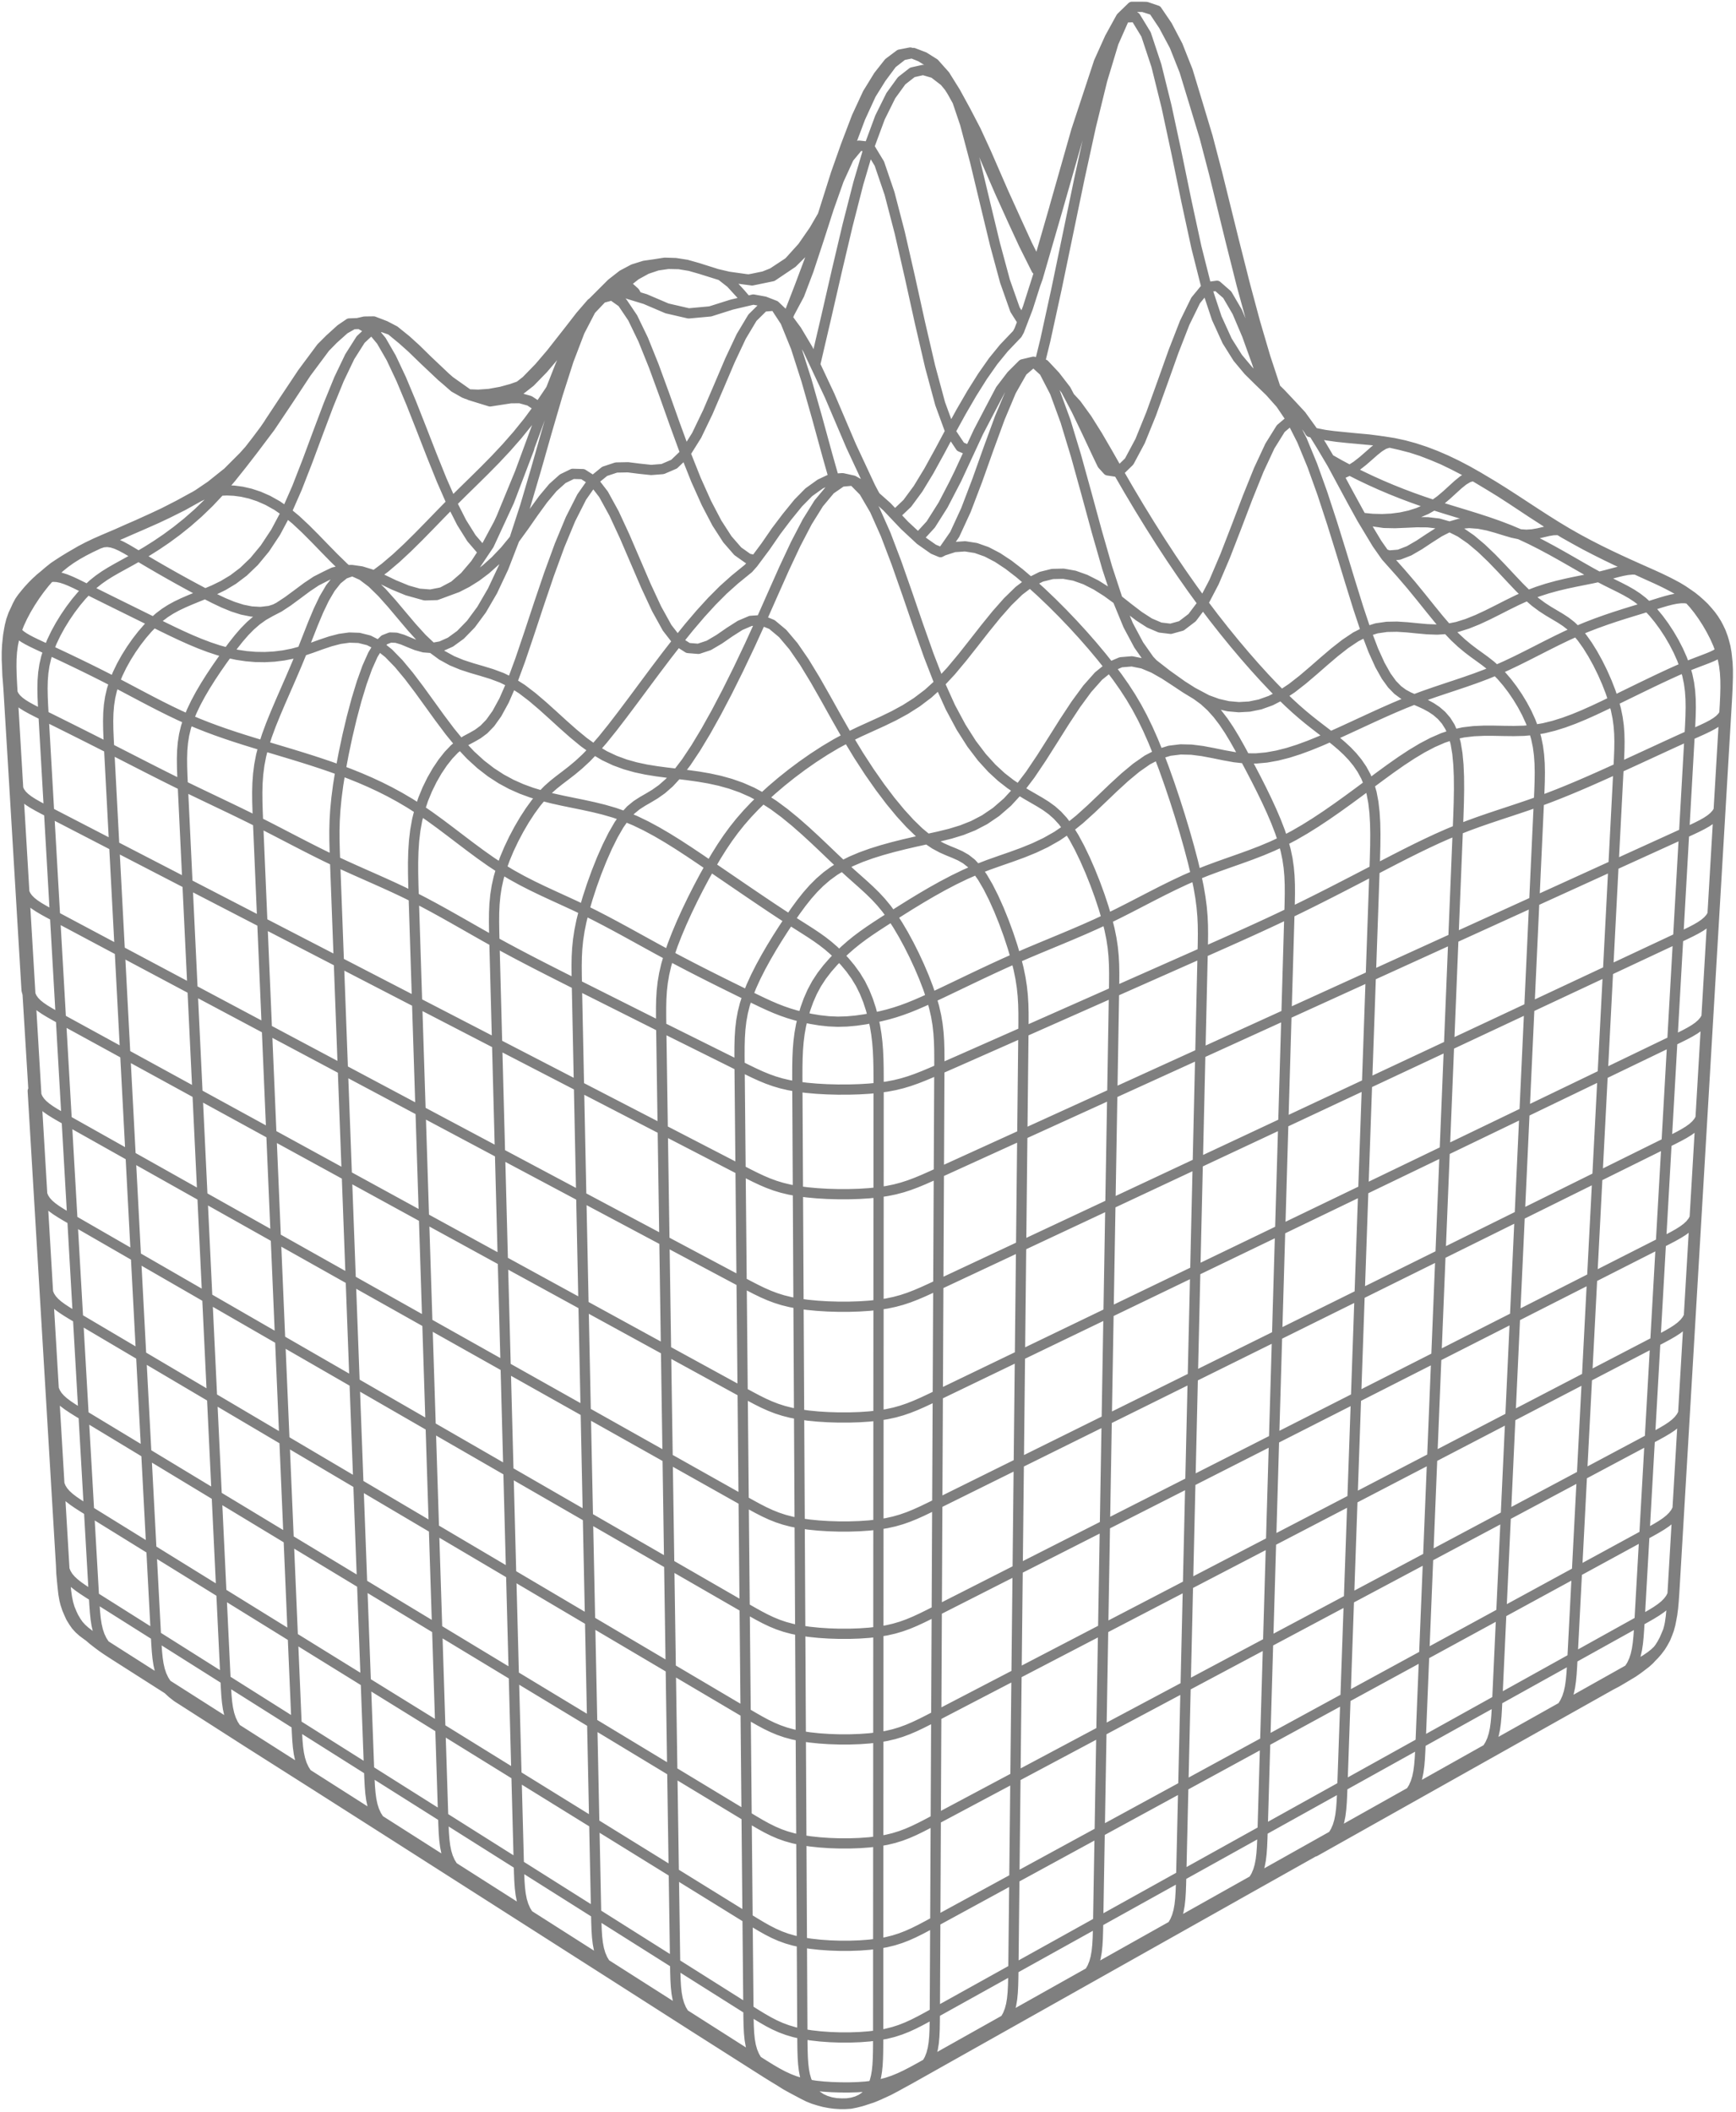 <svg width="509" height="619" viewBox="0 0 509 619" fill="none" xmlns="http://www.w3.org/2000/svg">
<path d="M40.62 163.013L38.775 161.897L37.09 160.906L35.54 160.07L34.101 159.421L32.747 158.993L31.454 158.816L30.198 158.922L28.955 159.344M40.62 163.013L38.298 164.325L36.167 165.495L34.196 166.581L32.355 167.64L30.61 168.728L28.931 169.903L27.285 171.222L25.639 172.742M40.62 163.013L42.644 164.224L44.831 165.511L47.16 166.861L49.608 168.258L52.154 169.686L54.774 171.13L57.446 172.575L60.147 174.005M40.62 163.013L43.155 161.51L45.883 159.789L48.77 157.831L51.786 155.616L54.902 153.125L58.086 150.337L61.309 147.233L64.541 143.793M28.955 159.344L31.502 158.211L35.488 156.493L38.402 155.211L41.454 153.892L45.853 151.945L49.087 150.425L53.629 148.157L57.781 145.837M28.955 159.344L26.628 160.442L24.506 161.528M25.639 172.742L23.811 171.826L22.147 171.011L20.628 170.314L19.234 169.75L17.945 169.335L16.742 169.086L15.605 169.018L14.515 169.146M25.639 172.742L27.645 173.745L29.816 174.824L32.127 175.969L45.041 182.345M25.639 172.742L23.974 174.504L22.311 176.482L20.683 178.632L19.125 180.911L17.669 183.275L16.349 185.681L15.199 188.084L14.252 190.442M68.029 138.228L72.404 133.808L72.435 133.773M68.029 138.228L67.612 138.651L67.311 138.895M68.029 138.228L67.311 138.895M67.311 138.895L63.861 141.709M63.861 141.709L62.889 142.503L62.302 142.891M63.861 141.709L62.302 142.891M62.302 142.891L59.204 144.942M59.204 144.942L58.232 145.585M59.204 144.942L57.781 145.837M58.232 145.585L57.781 145.837M58.232 145.585L59.619 144.929L61.115 144.409L62.746 144.03L64.541 143.793M24.506 161.528L23.261 162.202L21.321 163.263L19.538 164.356L17.885 165.505L16.7 166.326L15.189 167.478L13.799 168.689M24.506 161.528L22.56 162.624L20.762 163.757L19.087 164.951L17.507 166.23L15.992 167.62L14.515 169.146M13.799 168.689L13.773 168.712M13.799 168.689L12.709 169.599L11.433 170.822M14.515 169.146L13.057 170.825L11.626 172.64L10.243 174.566L8.925 176.576L7.691 178.645L6.572 180.747L5.596 182.851L4.794 184.933M14.515 169.146L13.457 169.486L12.429 170.043L11.433 170.822M271.784 604.751L272.53 603.413L273.092 601.967L273.498 600.393L273.774 598.67L273.946 596.778L274.039 594.694L274.08 592.4L274.098 589.871M271.784 604.751L269.574 605.987L267.53 607.102L265.603 608.095L263.744 608.968L261.904 609.719L260.033 610.349L258.082 610.858L256.001 611.245M271.784 604.751L270.841 605.995L269.721 607.135L268.456 608.153L267.079 609.03M271.784 604.751L294.716 591.883M274.098 589.871L271.876 591.1L269.813 592.211L267.849 593.203L265.927 594.081L263.987 594.843L261.972 595.493L259.823 596.031L257.481 596.459M274.098 589.871L274.225 563.102M274.098 589.871L297.126 577.076M256.001 611.245L256.487 609.949L256.853 608.534L257.115 606.98L257.292 605.268L257.4 603.38L257.455 601.295L257.477 598.995L257.481 596.459M256.001 611.245L255.379 612.434L254.606 613.503L253.669 614.432L252.554 615.201L251.261 615.794L249.834 616.203L248.333 616.424M256.001 611.245L253.757 611.513L251.379 611.675L248.916 611.744L246.414 611.734L243.92 611.656L241.481 611.501L239.141 611.257L236.947 610.911M257.481 596.459L254.907 596.779L252.146 596.992L249.261 597.098L246.319 597.099L243.382 596.996L240.516 596.789L237.786 596.481L235.255 596.073M257.481 596.459L257.493 569.606M233.789 318.454L233.777 315.444L233.786 312.656L233.837 310.046L233.949 307.568L234.145 305.179L234.442 302.834L234.863 300.488L235.427 298.097M233.789 318.454L231.338 318.023L229.106 317.503L227.033 316.891L225.055 316.186L223.11 315.386L221.135 314.486L219.068 313.487L216.848 312.386M233.789 318.454L236.502 318.799L239.429 319.057L242.501 319.229L245.648 319.313L248.804 319.311L251.895 319.221L254.855 319.044L257.614 318.781M233.789 318.454L233.951 349.073M235.427 298.097L233.242 297.539L231.208 296.928L229.274 296.257L227.387 295.518L225.493 294.703L223.539 293.803L221.475 292.813L219.246 291.724M235.427 298.097L236.152 295.633L237.054 293.135L238.144 290.658L239.435 288.257L240.927 285.982L242.569 283.849L244.296 281.872L246.044 280.061M235.427 298.097L237.801 298.602L240.331 299.02L242.969 299.309L245.665 299.426L248.371 299.346L251.034 299.099L253.605 298.73L256.032 298.285M216.848 312.386L216.826 309.401L216.835 306.635L216.907 304.034L217.07 301.548L217.356 299.125L217.794 296.714L218.414 294.264L219.246 291.724M216.848 312.386L193.874 300.966M216.848 312.386L217.133 342.844M219.246 291.724L220.308 289.056L221.576 286.282L223.015 283.44L224.588 280.567L226.259 277.698L227.993 274.872L229.754 272.124L231.507 269.491M219.246 291.724L216.815 290.532L214.197 289.243L211.42 287.868L208.515 286.415L205.507 284.895L202.427 283.315L199.3 281.686L196.155 280.016M505.585 209.195L505.745 206.42L505.866 203.855L505.928 201.465L505.905 199.212L505.777 197.06L505.519 194.973L505.108 192.914L504.521 190.845M505.585 209.195L504.991 210.089L504.204 210.898L503.224 211.651L502.051 212.373L500.683 213.091L499.119 213.833L497.359 214.626L495.4 215.497M505.585 209.195L503.92 237.485M505.585 209.195L505.931 208.346M504.521 190.845L503.835 191.393L502.981 191.899L501.954 192.389L500.749 192.888L499.362 193.422L497.787 194.019L496.021 194.703L494.057 195.503M504.521 190.845L503.745 188.743L502.802 186.628L501.721 184.532L500.535 182.488L499.273 180.529L497.951 178.683L496.585 176.98L495.19 175.45M504.521 190.845L504.927 190.364M495.4 215.497L495.559 212.603L495.678 209.896L495.732 207.339L495.691 204.895L495.53 202.526L495.222 200.196L494.739 197.867L494.057 195.503M495.4 215.497L493.246 216.467L490.914 217.528L488.431 218.668L480.304 222.416L477.449 223.728L474.563 225.049M495.4 215.497L493.778 244.178M494.057 195.503L493.155 193.078L492.057 190.624L490.796 188.185L489.404 185.807L487.912 183.532L486.353 181.406L484.758 179.472L483.159 177.773M494.057 195.503L491.894 196.435L489.553 197.492L487.057 198.653L484.43 199.902L481.697 201.221L478.883 202.591L473.107 205.409M261.545 268.504L259.925 266.295L258.315 264.349L256.68 262.588L254.989 260.929L253.207 259.292L249.247 255.767L247.002 253.717M261.545 268.504L259.15 270.034L256.954 271.459L254.924 272.819L253.024 274.155L251.222 275.506L249.48 276.914L247.766 278.419L246.044 280.061M261.545 268.504L263.195 271.033L264.853 273.835L266.485 276.84L268.059 279.976L269.541 283.172L270.897 286.355L272.093 289.456L273.096 292.401M261.545 268.504L264.162 266.844L266.981 265.081L269.973 263.261L273.104 261.424L276.345 259.614L279.665 257.873L283.036 256.243L286.424 254.764M247.002 253.717L244.606 255.178L242.41 256.783L240.38 258.533L238.482 260.429L236.681 262.472L234.941 264.663L233.228 267.002L231.507 269.491M247.002 253.717L249.621 252.398L252.442 251.207L255.434 250.129L258.566 249.149L261.806 248.251L265.125 247.42L268.492 246.64L271.878 245.896M247.002 253.717L244.549 251.398L241.905 248.867L239.1 246.206L236.163 243.501L233.121 240.833L230.006 238.287L226.844 235.945L223.665 233.89M246.044 280.061L244.419 278.501L242.804 277.108L241.168 275.832L239.477 274.624L237.698 273.435L235.798 272.216L233.745 270.916L231.507 269.491M246.044 280.061L247.698 281.825L249.333 283.787L250.886 285.931L252.293 288.239L253.504 290.685L254.521 293.216L255.359 295.771L256.032 298.285M231.507 269.491L229.062 267.901L226.428 266.159L223.633 264.288L220.708 262.312L217.68 260.255L208.259 253.826M27.551 467.924L25.842 466.841L24.306 465.838L22.95 464.887L21.771 463.96L20.773 463.026L19.958 462.06L19.329 461.032L18.888 459.914M27.551 467.924L27.692 470.299L27.849 472.458L28.05 474.423L28.327 476.216L28.707 477.862L29.221 479.38L29.897 480.793L30.765 482.122M27.551 467.924L26.114 442.8M27.551 467.924L45.728 479.386M26.114 442.8L24.394 441.732L22.851 440.744L21.486 439.806L20.301 438.891L19.299 437.972L18.48 437.019L17.848 436.006L17.405 434.904M26.114 442.8L44.393 454.101M26.114 442.8L24.511 414.772M18.888 459.914L18.634 458.69M18.888 459.914L19.032 462.279L19.188 464.43L19.38 466.389L19.636 468.182L19.979 469.831M18.888 459.914L17.405 434.904M17.405 434.904L17.152 433.696M17.405 434.904L15.752 407.005M490.386 467.306L489.811 468.414L489.057 469.427L488.124 470.372L487.009 471.277L485.712 472.171L484.232 473.083L482.566 474.041L480.715 475.073M490.386 467.306L490.243 469.681L490.088 471.839L489.898 473.805L489.647 475.601L489.312 477.248L488.867 478.773M490.386 467.306L490.783 466.085L491.007 464.77M490.386 467.306L491.865 442.191M491.865 442.191L491.288 443.284L490.531 444.282L489.593 445.213L488.472 446.105L487.167 446.987L485.679 447.886L484.004 448.83L482.142 449.849M491.865 442.191L492.263 440.987L492.486 439.691M491.865 442.191L493.515 414.173M480.715 475.073L480.576 477.458L480.422 479.624L480.225 481.594L479.956 483.39L479.588 485.033L479.093 486.543L478.443 487.943L477.609 489.254M480.715 475.073L482.142 449.849M480.715 475.073L461.053 485.998M482.142 449.849L483.734 421.707M482.142 449.849L462.367 460.621M492.486 439.691L491.007 464.77M492.486 439.691L494.137 411.714M493.515 414.173L492.936 415.247L492.175 416.229L491.23 417.146L490.103 418.024L488.791 418.891L487.293 419.775L485.608 420.704L483.734 421.707M493.515 414.173L493.914 412.988L494.137 411.714M493.515 414.173L495.188 385.761M483.734 421.707L485.349 393.166M483.734 421.707L463.833 432.305M462.367 460.621L461.053 485.998M462.367 460.621L463.833 432.305M462.367 460.621L440.188 472.702M494.137 411.714L495.811 383.343M495.188 385.761L494.606 386.817L493.841 387.782L492.892 388.682L491.757 389.546L490.437 390.398L488.93 391.267L487.234 392.181L485.349 393.166M495.188 385.761L495.589 384.596L495.811 383.343M495.188 385.761L496.885 356.946M485.349 393.166L486.986 364.218M485.349 393.166L465.32 403.584M463.833 432.305L465.32 403.584M463.833 432.305L441.51 444.192M495.811 383.343L497.509 354.572M496.885 356.946L496.3 357.983L495.532 358.931L494.577 359.815L493.436 360.663L492.107 361.499L490.59 362.353L488.884 363.25L486.986 364.218M496.885 356.946L497.286 355.802L497.509 354.572M496.885 356.946L498.606 327.72M486.986 364.218L488.648 334.855M486.986 364.218L466.828 374.451M465.32 403.584L466.828 374.451M465.32 403.584L442.851 415.272M497.509 354.572L499.231 325.391M498.606 327.72L498.019 328.737L497.246 329.667L496.285 330.535L495.138 331.367L493.801 332.188L492.275 333.025L490.557 333.906L488.648 334.855M498.606 327.72L499.009 326.598L499.231 325.391M498.606 327.72L500.352 298.074M488.648 334.855L490.333 305.066M488.648 334.855L468.358 344.894M466.828 374.451L468.358 344.894M466.828 374.451L444.211 385.931M499.231 325.391L500.977 295.792M500.352 298.074L499.762 299.071L498.985 299.982L498.019 300.833L496.864 301.648L495.519 302.452L493.983 303.273L492.255 304.136L490.333 305.066M500.352 298.074L500.756 296.974L500.977 295.792M500.352 298.074L502.123 267.999M490.333 305.066L492.043 274.844M490.333 305.066L469.911 314.908M468.358 344.894L469.911 314.908M468.358 344.894L445.591 356.161M500.977 295.792L502.749 265.765M502.123 267.999L501.531 268.975L500.749 269.867L499.777 270.699L498.616 271.497L497.262 272.285L495.717 273.089L493.977 273.934L492.043 274.844M502.123 267.999L502.527 266.922L502.749 265.765M502.123 267.999L503.92 237.485M492.043 274.844L493.778 244.178M492.043 274.844L471.486 284.479M469.911 314.908L471.486 284.479M469.911 314.908L446.991 325.952M502.749 265.765L504.546 235.301M503.92 237.485L503.324 238.44L502.539 239.312L501.562 240.126L500.393 240.906L499.031 241.676L497.475 242.462L495.724 243.288L493.778 244.178M503.92 237.485L504.325 236.433L504.546 235.301M493.778 244.178L473.084 253.6M471.486 284.479L473.084 253.6M471.486 284.479L448.413 295.294M504.546 235.301L506.209 207.123M506.209 207.123L505.99 208.201L505.931 208.346M506.209 207.123L506.367 204.381L506.491 201.859L506.529 200.752L506.601 198.441L506.602 196.294L506.512 194.281L506.313 192.373L506.2 191.347L505.889 189.57L505.438 187.85M474.563 225.049L474.702 222.271L474.802 219.697L474.835 217.27L474.778 214.935L474.602 212.637L474.283 210.32L473.793 207.929L473.107 205.409M474.563 225.049L471.666 226.364L468.762 227.667L465.853 228.951L462.936 230.21L460.014 231.436L457.086 232.624L454.153 233.767L451.215 234.86M474.563 225.049L473.084 253.6M473.084 253.6L449.855 264.177M271.878 245.896L275.259 245.157L278.63 244.329L281.99 243.303L285.345 241.973L288.693 240.228L292.036 237.963L295.378 235.07L298.721 231.441M271.878 245.896L269.429 243.865L266.792 241.304L263.993 238.237L261.063 234.688L258.027 230.679L254.913 226.233L251.748 221.372L248.559 216.118M271.878 245.896L274.121 247.403L276.178 248.502L278.083 249.34L279.866 250.064L281.56 250.821L283.197 251.757L284.808 253.023L286.424 254.764M223.665 233.89L221.277 236.217L219.09 238.522L217.069 240.838L215.182 243.201L213.391 245.647L211.664 248.209L209.965 250.924L208.259 253.826M223.665 233.89L226.277 231.516L229.093 229.117L232.083 226.729L235.215 224.385L238.459 222.119L241.784 219.964L245.161 217.953L248.559 216.118M223.665 233.89L220.493 232.181L217.333 230.796L214.185 229.69L211.049 228.818L207.925 228.136L204.813 227.6L201.713 227.166L198.624 226.789M208.259 253.826L205.095 251.675L201.939 249.561L198.792 247.515L195.656 245.563L192.528 243.734L189.413 242.055L186.309 240.554L183.217 239.259M208.259 253.826L206.523 256.937L204.78 260.213L203.066 263.593L201.416 267.021L199.864 270.436L198.447 273.78L197.199 276.993L196.155 280.016M196.155 280.016L195.341 282.811L194.736 285.423L194.313 287.919L194.04 290.364L193.889 292.826L193.831 295.37L193.836 298.061L193.874 300.966M196.155 280.016L193.014 278.315L189.882 276.596L186.758 274.874L183.644 273.162L180.539 271.476L177.443 269.829L174.357 268.234L171.281 266.707M256.103 614.605L257.773 613.908L259.527 613.069L260.975 612.355L262.853 611.374L264.876 610.265L267.079 609.03M256.103 614.605L254.616 615.117L253.011 615.643M256.103 614.605L254.482 615.155L253.011 615.643M267.079 609.03L289.964 596.174M289.964 596.174L291.353 595.29L292.629 594.269L293.76 593.128L294.716 591.883M289.964 596.174L314.67 582.294M314.67 582.294L316.071 581.404L317.359 580.38L318.504 579.236L319.471 577.992M314.67 582.294L338.88 568.692M338.88 568.692L340.291 567.798L341.591 566.77L342.748 565.624L343.726 564.381M338.88 568.692L362.608 555.361M362.608 555.361L364.03 554.462L365.341 553.431L366.507 552.285L367.303 551.286M362.608 555.361L385.868 542.294M385.868 542.294L387.3 541.39L388.267 540.633M385.868 542.294L408.675 529.481M408.675 529.481L410.116 528.573L411.447 527.536L412.633 526.389L413.642 525.149M408.675 529.481L431.041 516.915M431.041 516.915L432.491 516.003L433.83 514.965L435.025 513.816L436.043 512.578M431.041 516.915L452.979 504.59M452.979 504.59L454.437 503.674L455.784 502.634L456.988 501.486L458.014 500.249M452.979 504.59L472.545 493.597M472.545 493.597L474.39 492.557L476.06 491.594L477.569 490.679L479.024 489.764L480.371 488.875L481.572 487.982L482.885 486.943L483.919 486.02L485.067 484.863L485.925 483.877L486.877 482.618M472.545 493.597L474.01 492.679L475.364 491.637L476.575 490.489L477.609 489.254M486.877 482.618L487.55 481.534L488.287 480.194L488.867 478.773M486.877 482.618L486.051 483.612L485.066 484.545L483.919 485.444L482.605 486.337L481.118 487.251L479.454 488.214L477.609 489.254M488.867 478.773L489.315 477.562L489.739 476.031L489.993 474.727L490.06 474.379L490.299 473.067L490.531 471.266L490.712 469.299L490.863 467.142L491.007 464.77M505.438 187.85L505.134 186.845L504.536 185.229L503.822 183.733L503.267 182.697L502.444 181.396L501.63 180.271L500.691 179.154L499.651 177.99M505.438 187.85L505.516 188.746L505.377 189.535L505.04 190.231L504.927 190.364M499.651 177.99L498.51 176.905L497.385 175.906L496.088 174.862L494.68 173.887L493.412 173.019L491.849 172.078L490.15 171.166L488.802 170.477L486.936 169.568L484.897 168.631L482.664 167.634M499.651 177.99L498.592 177.044L497.492 176.313L496.356 175.786L495.981 175.678M482.664 167.634L480.222 166.547L477.591 165.364L474.803 164.085L471.885 162.707L468.867 161.229L465.777 159.65L462.645 157.969L459.497 156.183M482.664 167.634L481.294 167.168M459.497 156.183L456.357 154.296L453.228 152.332L450.109 150.319L443.894 146.256L440.795 144.262L437.702 142.331L433.238 139.673M459.497 156.183L458.125 155.579M433.238 139.673L430.149 137.931L427.064 136.319L423.98 134.845L420.898 133.518L417.818 132.346L414.741 131.337L411.666 130.498L408.594 129.838M433.238 139.673L431.861 139.506L430.466 139.915L429.028 140.784L427.525 141.999L425.932 143.445L424.225 145.008L422.38 146.572L420.372 148.023M433.238 139.673L436.329 141.533L439.423 143.488L442.522 145.507L448.737 149.626L451.857 151.67L454.986 153.664L458.125 155.579M408.594 129.838L405.523 129.355L402.458 129.003L398.015 128.591L394.965 128.315L391.925 127.991L388.898 127.56L385.885 126.965L385.061 126.732M408.594 129.838L407.21 129.712L405.813 130.148L404.375 131.026L402.875 132.225L401.288 133.625L399.588 135.104L397.751 136.541L395.751 137.815M385.061 126.732L384.638 126.049M385.061 126.732L385.132 126.846M395.751 137.815L392.721 136.194L389.789 134.533M395.751 137.815L393.571 138.805L392.332 139.114M395.751 137.815L398.792 139.351L401.843 140.805L404.905 142.181L407.977 143.483L411.059 144.715L414.153 145.879L417.257 146.981L420.372 148.023M389.789 134.533L387.519 130.7L385.161 126.893L385.132 126.846M389.789 134.533L390.616 135.931L392.332 139.114M420.372 148.023L418.183 149.265L415.829 150.282L413.331 151.076L410.714 151.649L407.999 152.003L405.211 152.14L402.373 152.062L399.509 151.771M420.372 148.023L423.497 149.013L426.632 149.973L429.777 150.93L432.928 151.909L436.088 152.936L439.252 154.039L442.421 155.244L445.593 156.578M458.125 155.579L456.761 155.33L455.386 155.369L453.979 155.606L452.515 155.95L450.969 156.31L449.316 156.596L447.533 156.716L445.593 156.578M458.125 155.579L461.273 157.393L464.406 159.1L467.495 160.703L470.513 162.202L473.431 163.597L476.22 164.889L478.851 166.079L481.294 167.168M392.332 139.114L395.433 144.866M445.593 156.578L443.477 156.127L441.195 155.458L438.764 154.703L436.201 153.997L433.524 153.472L430.752 153.266L427.904 153.513L425 154.35M445.593 156.578L448.762 158.055L451.907 159.644L455 161.301L458.015 162.983L460.926 164.645L463.705 166.245L466.325 167.734L468.759 169.072M399.509 151.771L402.637 152.786L405.793 153.238L408.973 153.308L412.17 153.179L415.379 153.033L418.592 153.056L421.801 153.432L425 154.35M399.509 151.771L399.092 151.54M399.509 151.771L399.186 151.711M481.294 167.168L479.935 166.929L478.57 166.893L477.173 167.026L475.716 167.295L474.173 167.667L470.723 168.589L468.759 169.072M481.294 167.168L483.529 168.163L485.572 169.094L487.446 169.998L489.178 170.915L490.793 171.88L492.316 172.933L493.258 173.694M468.759 169.072L470.991 170.229L473.039 171.247L474.934 172.186L476.705 173.105L478.383 174.062L479.997 175.12L481.58 176.337L483.159 177.773M468.759 169.072L466.61 169.535L461.81 170.494L459.203 171.05L456.488 171.698L453.686 172.469L450.822 173.394L447.915 174.504M425 154.35L428.176 155.938L431.309 158.101L434.375 160.685L437.352 163.537L440.216 166.5L442.948 169.419L445.521 172.139L447.915 174.504M425 154.35L422.058 155.838L419.094 157.728L416.121 159.698L413.151 161.418L410.194 162.564L407.262 162.806L405.867 162.327M235.255 596.073L232.967 595.565L230.885 594.953L228.949 594.235L227.103 593.408L225.286 592.466L223.442 591.407L221.511 590.229L219.437 588.926M235.255 596.073L235.271 598.609L235.306 600.909L235.377 602.995L235.503 604.888L235.706 606.605L236 608.168L236.408 609.597L236.947 610.911M235.255 596.073L235.113 569.225M235.113 569.225L232.809 568.723L230.713 568.12L228.764 567.411L226.905 566.594L225.076 565.664L223.218 564.619L221.275 563.456L219.186 562.17M235.113 569.225L237.662 569.628L240.411 569.932L243.297 570.135L246.254 570.237L249.217 570.236L252.122 570.131L254.902 569.921L257.493 569.606M235.113 569.225L234.955 539.231M219.437 588.926L219.465 591.454L219.52 593.75L219.629 595.835L219.82 597.732L220.122 599.463L220.563 601.052L221.172 602.516L221.974 603.881M219.437 588.926L219.186 562.17M219.437 588.926L197.954 575.38M219.186 562.17L218.907 532.281M219.186 562.17L197.559 548.798M257.493 569.606L259.853 569.183L262.017 568.652L264.046 568.011L265.999 567.258L267.934 566.392L269.911 565.412L271.989 564.315L274.225 563.102M257.493 569.606L257.508 539.607M234.955 539.231L232.634 538.737L230.52 538.142L228.557 537.445L226.684 536.639L224.84 535.724L222.969 534.695L221.011 533.548L218.907 532.281M234.955 539.231L237.523 539.629L240.294 539.928L243.201 540.128L246.182 540.229L249.168 540.228L252.094 540.124L254.897 539.918L257.508 539.607M234.955 539.231L234.794 508.771M218.907 532.281L218.623 501.931M218.907 532.281L197.117 519.11M197.559 548.798L197.954 575.38M197.559 548.798L197.117 519.11M197.559 548.798L174.244 534.384M257.508 539.607L259.885 539.191L262.066 538.667L264.11 538.035L266.078 537.294L268.029 536.441L270.021 535.475L272.115 534.395L274.368 533.2M257.508 539.607L257.523 509.141M234.794 508.771L232.455 508.284L230.326 507.699L228.347 507.012L226.459 506.22L224.602 505.319L222.716 504.306L220.743 503.177L218.623 501.931M234.794 508.771L237.382 509.162L240.174 509.457L243.105 509.655L246.108 509.753L249.117 509.752L252.067 509.651L254.891 509.447L257.523 509.141M234.794 508.771L234.631 477.833M218.623 501.931L218.334 471.106M218.623 501.931L196.669 488.967M197.117 519.11L196.669 488.967M197.117 519.11L173.633 504.914M257.523 509.141L259.918 508.731L262.116 508.216L264.177 507.594L266.16 506.864L268.125 506.024L270.133 505.073L272.242 504.01L274.513 502.834M257.523 509.141L257.538 478.197M234.631 477.833L232.273 477.355L230.128 476.78L228.134 476.104L226.231 475.324L224.359 474.437L222.459 473.441L220.471 472.332L218.334 471.106M234.631 477.833L237.239 478.218L240.053 478.508L243.007 478.702L246.033 478.799L249.066 478.798L252.039 478.698L254.885 478.498L257.538 478.197M234.631 477.833L234.465 446.407M218.334 471.106L218.041 439.797M218.334 471.106L196.214 458.359M196.669 488.967L196.214 458.359M196.669 488.967L173.012 474.998M257.538 478.197L259.952 477.794L262.167 477.287L264.243 476.676L266.242 475.958L268.223 475.132L270.246 474.197L272.373 473.152L274.661 471.995M257.538 478.197L257.553 446.764M234.465 446.407L232.088 445.937L229.926 445.371L227.917 444.707L225.999 443.941L224.113 443.07L222.198 442.091L220.194 441.001L218.041 439.797M234.465 446.407L237.094 446.784L239.93 447.069L242.907 447.26L245.958 447.355L249.015 447.354L252.011 447.256L254.879 447.06L257.553 446.764M234.465 446.407L234.296 414.479M218.041 439.797L217.743 407.991M218.041 439.797L195.752 427.274M196.214 458.359L195.752 427.274M196.214 458.359L172.38 444.624M257.553 446.764L259.986 446.368L262.219 445.87L264.312 445.269L266.326 444.563L268.322 443.752L270.362 442.834L272.504 441.806L274.811 440.67M257.553 446.764L257.568 414.829M234.296 414.479L231.901 414.018L229.721 413.462L227.696 412.811L225.764 412.059L223.862 411.205L221.932 410.244L219.913 409.173L217.743 407.991M234.296 414.479L236.946 414.85L239.805 415.129L242.805 415.316L245.88 415.41L248.961 415.409L251.982 415.313L254.873 415.12L257.568 414.829M234.296 414.479L234.125 382.039M217.743 407.991L217.441 375.678M217.743 407.991L195.282 395.702M195.752 427.274L195.282 395.702M195.752 427.274L171.741 413.784M257.568 414.829L260.021 414.44L262.271 413.952L264.381 413.362L266.411 412.67L268.424 411.873L270.479 410.972L272.638 409.964L274.963 408.848M257.568 414.829L257.584 382.383M234.125 382.039L231.711 381.586L229.513 381.042L227.472 380.403L225.524 379.666L223.608 378.828L221.663 377.886L219.628 376.837L217.441 375.678M234.125 382.039L236.796 382.402L239.678 382.676L242.703 382.86L245.802 382.951H248.908L251.953 382.856L254.868 382.667L257.584 382.383M234.125 382.039L233.951 349.073M217.441 375.678L217.133 342.844M217.441 375.678L194.806 363.631M195.282 395.702L194.806 363.631M195.282 395.702L171.091 382.465M257.584 382.383L260.057 382.001L262.324 381.522L264.451 380.944L266.498 380.265L268.526 379.484L270.598 378.6L272.774 377.612L275.117 376.519M257.584 382.383L257.6 349.409M233.951 349.073L231.517 348.629L229.303 348.097L227.245 347.471L225.281 346.75L223.35 345.929L221.389 345.006L219.337 343.98L217.133 342.844M233.951 349.073L236.644 349.429L239.548 349.697L242.598 349.877L245.722 349.967L248.854 349.966L251.923 349.873L254.861 349.688L257.6 349.409M217.133 342.844L194.321 331.049M194.806 363.631L194.321 331.049M194.806 363.631L170.43 350.658M461.053 485.998L460.924 488.396L460.78 490.576L460.592 492.557L460.332 494.362L459.972 496.013L459.484 497.53L458.841 498.935L458.014 500.249M461.053 485.998L439.004 498.249M477.609 489.254L458.014 500.249M439.004 498.249L438.888 500.663L438.755 502.856L438.577 504.85L438.326 506.666L437.975 508.326L437.496 509.85L436.861 511.261L436.043 512.578M439.004 498.249L440.188 472.702M439.004 498.249L416.521 510.741M458.014 500.249L436.043 512.578M440.188 472.702L441.51 444.192M440.188 472.702L417.571 485.022M416.521 510.741L416.418 513.171L416.296 515.378L416.129 517.385L415.888 519.211L415.547 520.88L415.077 522.412L414.451 523.828L413.642 525.149M416.521 510.741L417.571 485.022M416.521 510.741L393.591 523.48M436.043 512.578L413.642 525.149M441.51 444.192L442.851 415.272M441.51 444.192L418.742 456.317M417.571 485.022L418.742 456.317M417.571 485.022L394.5 497.588M393.591 523.48L393.501 525.927L393.392 528.149L393.235 530.167L393.006 532.006L392.674 533.684L392.214 535.222L391.597 536.643L390.797 537.967M393.591 523.48L394.5 497.588M393.591 523.48L370.202 536.476M413.642 525.149L390.797 537.967M418.742 456.317L419.93 427.194M418.742 456.317L395.515 468.686M394.5 497.588L395.515 468.686M394.5 497.588L370.963 510.409M370.202 536.476L370.125 538.938L370.028 541.175L369.884 543.207L369.665 545.056L369.344 546.743L368.893 548.289L368.287 549.715L367.497 551.043M370.202 536.476L370.963 510.409M370.202 536.476L346.337 549.735M390.797 537.967L389.798 539.209L388.622 540.355L388.267 540.633M390.797 537.967L367.497 551.043M395.515 468.686L396.544 439.359M395.515 468.686L371.815 481.307M370.963 510.409L371.815 481.307M370.963 510.409L346.947 523.491M346.337 549.735L346.275 552.214L346.191 554.465L346.059 556.51L345.851 558.371L345.541 560.067L345.101 561.62L344.505 563.051L343.726 564.381M346.337 549.735L346.947 523.491M346.337 549.735L321.983 563.265M367.497 551.043L343.726 564.381M367.497 551.043L367.303 551.286M371.815 481.307L372.679 451.772M371.815 481.307L347.627 494.187M346.947 523.491L347.627 494.187M346.947 523.491L322.434 536.843M321.983 563.265L321.936 565.761L321.867 568.027L321.747 570.086L321.552 571.957L321.253 573.662L320.824 575.223L320.239 576.659L319.471 577.992M321.983 563.265L322.434 536.843M321.983 563.265L297.126 577.076M343.726 564.381L319.471 577.992M347.627 494.187L348.319 464.444M347.627 494.187L322.938 507.335M322.434 536.843L322.938 507.335M322.434 536.843L297.411 550.473M297.126 577.076L297.095 579.589L297.039 581.87L296.934 583.941L296.75 585.824L296.464 587.538L296.046 589.106L295.472 590.547L294.716 591.883M297.126 577.076L297.411 550.473M319.471 577.992L294.716 591.883M322.938 507.335L323.449 477.38M322.938 507.335L297.729 520.76M297.411 550.473L297.729 520.76M297.411 550.473L274.225 563.102M274.225 563.102L274.368 533.2M297.729 520.76L298.052 490.59M297.729 520.76L274.368 533.2M442.851 415.272L444.211 385.931M442.851 415.272L419.93 427.194M419.93 427.194L421.136 397.644M419.93 427.194L396.544 439.359M396.544 439.359L397.589 409.596M396.544 439.359L372.679 451.772M372.679 451.772L373.555 421.796M372.679 451.772L348.319 464.444M348.319 464.444L349.02 434.25M348.319 464.444L323.449 477.38M323.449 477.38L323.967 446.967M323.449 477.38L298.052 490.59M298.052 490.59L298.38 459.955M298.052 490.59L274.513 502.834M274.368 533.2L274.513 502.834M444.211 385.931L445.591 356.161M444.211 385.931L421.136 397.644M421.136 397.644L422.36 367.656M421.136 397.644L397.589 409.596M397.589 409.596L398.649 379.39M397.589 409.596L373.555 421.796M373.555 421.796L374.445 391.367M373.555 421.796L349.02 434.25M349.02 434.25L349.733 403.595M349.02 434.25L323.967 446.967M323.967 446.967L324.494 416.085M323.967 446.967L298.38 459.955M298.38 459.955L298.713 428.842M298.38 459.955L274.661 471.995M274.513 502.834L274.661 471.995M445.591 356.161L446.991 325.952M445.591 356.161L422.36 367.656M422.36 367.656L423.601 337.223M422.36 367.656L398.649 379.39M398.649 379.39L399.725 348.728M398.649 379.39L374.445 391.367M374.445 391.367L375.349 360.474M374.445 391.367L349.733 403.595M349.733 403.595L350.455 372.47M349.733 403.595L324.494 416.085M324.494 416.085L325.029 384.723M324.494 416.085L298.713 428.842M298.713 428.842L299.052 397.241M298.713 428.842L274.811 440.67M274.661 471.995L274.811 440.67M446.991 325.952L448.413 295.294M446.991 325.952L423.601 337.223M423.601 337.223L424.862 306.332M423.601 337.223L399.725 348.728M399.725 348.728L400.818 317.601M399.725 348.728L375.349 360.474M375.349 360.474L376.266 329.109M375.349 360.474L350.455 372.47M350.455 372.47L351.19 340.862M350.455 372.47L325.029 384.723M325.029 384.723L325.572 352.87M325.029 384.723L299.052 397.241M299.052 397.241L299.395 365.139M299.052 397.241L274.963 408.848M274.811 440.67L274.963 408.848M448.413 295.294L449.855 264.177M448.413 295.294L424.862 306.332M424.862 306.332L426.141 274.974M424.862 306.332L400.818 317.601M400.818 317.601L401.927 286M400.818 317.601L376.266 329.109M376.266 329.109L377.198 297.26M376.266 329.109L351.19 340.862M351.19 340.862L351.936 308.762M351.19 340.862L325.572 352.87M325.572 352.87L326.124 320.514M325.572 352.87L299.395 365.139M299.395 365.139L299.744 332.526M299.395 365.139L275.117 376.519M274.963 408.848L275.117 376.519M449.855 264.177L451.215 234.86M449.855 264.177L426.141 274.974M426.141 274.974L427.439 243.151M426.141 274.974L401.927 286M401.927 286L403.018 254.929M401.927 286L377.198 297.26M377.198 297.26L378.066 267.576M377.198 297.26L351.936 308.762M351.936 308.762L352.623 279.166M351.936 308.762L326.124 320.514M326.124 320.514L326.633 290.679M326.124 320.514L299.744 332.526M299.744 332.526L300.067 302.448M299.744 332.526L275.274 343.667M275.117 376.519L275.274 343.667M451.215 234.86L451.35 231.835L451.448 228.988L451.482 226.288L451.423 223.703L451.245 221.204L450.919 218.76L450.418 216.339L449.715 213.911M451.215 234.86L448.27 235.898L445.32 236.898L442.363 237.879L439.398 238.858L436.424 239.855L433.44 240.891L430.446 241.983L427.439 243.151M427.439 243.151L427.598 239.15L427.726 235.194L427.792 231.332L427.765 227.617L427.614 224.1L427.308 220.835L426.815 217.873L426.106 215.268M427.439 243.151L424.422 244.409L421.394 245.751L418.355 247.167L415.306 248.643L412.247 250.17L409.179 251.734L406.102 253.325L403.018 254.929M403.018 254.929L403.14 251.318L403.23 247.811L403.257 244.426L403.193 241.176L403.008 238.08L402.673 235.153L402.157 232.412L401.432 229.874M403.018 254.929L399.926 256.539L396.825 258.146L393.717 259.75L390.602 261.346L387.479 262.931L384.349 264.499L381.211 266.049L378.066 267.576M378.066 267.576L378.148 264.618L378.195 261.854L378.18 259.234L378.077 256.707L377.858 254.22L377.494 251.724L376.959 249.168L376.227 246.499M378.066 267.576L374.913 269.077L371.753 270.557L368.585 272.017L365.41 273.462L362.226 274.896L359.033 276.322L352.623 279.166M352.623 279.166L352.685 276.316L352.714 273.652L352.682 271.083L352.565 268.516L352.335 265.86L351.965 263.022L351.43 259.908L350.701 256.427M352.623 279.166L326.633 290.679M326.633 290.679L326.677 287.809L326.689 285.144L326.642 282.611L326.508 280.136L326.26 277.643L325.87 275.058L325.31 272.305L324.556 269.309M326.633 290.679L300.067 302.448M300.067 302.448L300.092 299.553L300.088 296.865L300.025 294.308L299.877 291.804L299.614 289.279L299.21 286.654L298.636 283.853L297.865 280.799M300.067 302.448L280.808 310.96L278.014 312.187L275.419 313.32M275.274 343.667L272.912 344.738L270.719 345.706L268.63 346.572L266.585 347.336L264.522 348.001L262.379 348.567L260.092 349.036L257.6 349.409M275.274 343.667L275.419 313.32M473.107 205.409L472.209 202.725L471.118 199.931L469.866 197.099L468.484 194.306L467.002 191.624L465.453 189.128L463.864 186.893L462.268 184.99M473.107 205.409L470.193 206.819L467.273 208.192L464.349 209.498L461.422 210.706L458.495 211.783L455.567 212.697L452.64 213.417L449.715 213.911M449.715 213.911L448.792 211.456L447.673 209.002L446.388 206.587L444.972 204.249L443.458 202.026L441.877 199.954L440.264 198.073L438.65 196.42M449.715 213.911L446.793 214.163L443.869 214.234L440.941 214.202L438.004 214.146L435.055 214.144L432.091 214.277L429.109 214.625L426.106 215.268M426.106 215.268L425.158 213.056L424 211.206L422.668 209.669L421.197 208.398L419.626 207.342L417.989 206.453L416.324 205.681L414.667 204.978M426.106 215.268L423.079 216.267L420.033 217.595L416.966 219.207L413.884 221.056L410.787 223.094L407.679 225.274L404.559 227.551L401.432 229.874M401.432 229.874L400.48 227.55L399.324 225.428L397.999 223.489L396.542 221.714L394.988 220.086L393.371 218.585L391.725 217.191L390.087 215.886M401.432 229.874L398.299 232.202L395.158 234.505L392.013 236.761L388.863 238.946L385.709 241.037L382.551 243.008L379.39 244.837L376.227 246.499M376.227 246.499L375.278 243.681L374.137 240.734L372.837 237.692L371.41 234.59L369.892 231.461L368.313 228.338L366.707 225.257L365.108 222.251M376.227 246.499L373.059 247.98L369.888 249.311L366.712 250.533L363.528 251.686L360.336 252.81L357.136 253.947L353.924 255.139L350.701 256.427M350.701 256.427L349.763 252.518L348.636 248.251L347.352 243.731L345.944 239.063L344.441 234.352L342.876 229.703L341.281 225.221L339.688 221.011M350.701 256.427L347.467 257.841L344.222 259.366L340.966 260.974L337.702 262.638L331.145 266.027L327.854 267.695L324.556 269.309M324.556 269.309L323.586 266.027L322.425 262.528L321.104 258.917L319.657 255.298L318.115 251.772L316.51 248.443L314.876 245.414L313.244 242.787M324.556 269.309L321.25 270.85L317.936 272.326L314.613 273.754L311.283 275.153L304.593 277.93L301.234 279.344L297.865 280.799M297.865 280.799L296.879 277.447L295.701 273.886L294.363 270.232L292.897 266.606L291.338 263.126L289.718 259.913L288.068 257.086L286.424 254.764M297.865 280.799L294.491 282.304L291.136 283.843L287.831 285.392L284.605 286.925L278.51 289.844L275.702 291.18L273.096 292.401M275.419 313.32L275.429 310.387L275.409 307.672L275.331 305.111L275.168 302.641L274.891 300.198L274.473 297.72L273.884 295.142L273.096 292.401M275.419 313.32L273.041 314.351L270.831 315.278L268.727 316.102L266.667 316.827L264.588 317.455L262.429 317.989L260.125 318.429L257.614 318.781M257.6 349.409L257.614 318.781M462.268 184.99L460.686 183.464L459.1 182.229L457.481 181.171L454.033 179.124L452.148 177.905L450.119 176.403L447.915 174.504M462.268 184.99L459.346 186.316L456.413 187.731L453.469 189.205L450.517 190.709L447.558 192.212L444.593 193.685L441.623 195.098L438.65 196.42M462.268 184.99L465.174 183.776L468.042 182.671L470.849 181.665L473.573 180.747L476.188 179.91L478.673 179.141L481.004 178.433L483.159 177.773M447.915 174.504L444.99 175.812L442.051 177.255L439.102 178.756L436.148 180.234L433.19 181.61L430.233 182.801L427.278 183.729L424.33 184.311M438.65 196.42L437.058 195.008L435.467 193.763L433.851 192.585L432.177 191.379L430.418 190.046L428.543 188.489L426.524 186.61L424.33 184.311M438.65 196.42L435.674 197.63L432.695 198.746L429.71 199.795L426.718 200.803L423.72 201.798L420.712 202.808L417.695 203.859L414.667 204.978M424.33 184.311L421.942 181.537L419.374 178.386L416.649 174.994L413.791 171.499L410.824 168.041L406.473 163.16L406.38 163.056L405.867 162.327M424.33 184.311L421.388 184.503L418.448 184.399L415.505 184.132L412.553 183.84L409.587 183.652L406.604 183.708L403.597 184.143L400.563 185.093M414.667 204.978L413.043 204.273L411.434 203.41L409.814 202.215L408.155 200.512L406.428 198.124L404.605 194.877L402.66 190.592L400.563 185.093M414.667 204.978L411.628 206.187L408.578 207.475L405.517 208.824L402.448 210.218L399.37 211.639L396.283 213.069L393.189 214.49L390.087 215.886M400.563 185.093L398.294 178.291L398.179 177.924L395.857 170.465L393.271 161.983L390.779 153.964L390.778 153.961L390.721 153.776L390.715 153.759L390.708 153.736L390.548 153.221L387.707 144.557L386.44 141.029L386.4 140.921L386.396 140.908L386.385 140.878L386.258 140.523L386.212 140.398L386.175 140.293L386.133 140.176L386.086 140.048L386.076 140.019L385.925 139.597L385.912 139.562L385.81 139.277L384.765 136.368L381.74 129.038L379.668 124.957L379.662 124.946L379.615 124.853L378.651 122.953M400.563 185.093L397.502 186.65L394.417 188.718L391.312 191.15L388.195 193.804L385.069 196.534L381.94 199.194L378.81 201.639L375.684 203.723M390.087 215.886L388.479 214.643L386.88 213.422L385.258 212.169L383.581 210.837L381.816 209.375L379.933 207.734L377.9 205.867L375.684 203.723M390.087 215.886L386.979 217.233L383.865 218.499L380.747 219.646L377.625 220.635L374.499 221.428L371.371 221.989L368.241 222.275L365.108 222.251M378.651 122.953L381.686 123.247L382.006 123.551M378.651 122.953L377.75 123.714L377.712 123.746L377.647 123.801L377.559 123.876L377.555 123.879L377.533 123.898L375.523 125.598L375.287 125.975L375.28 125.988L375.23 126.069L372.322 130.741L369.07 137.716L365.788 145.852L362.496 154.486L359.211 162.955L355.947 170.605L352.718 176.788M378.651 122.953L375.518 118.335L375.482 118.294L375.434 118.239L372.361 114.782L371.088 113.553L371.079 113.544L370.591 113.073L369.197 111.727L366.04 108.608L362.906 104.859L359.804 99.916L356.747 93.213L353.744 84.173M375.684 203.723L373.266 201.266L370.662 198.507L367.901 195.467L365.011 192.166L362.021 188.627L358.957 184.87L355.847 180.917L352.718 176.788M375.684 203.723L372.565 205.327L369.451 206.439L366.341 207.074L363.234 207.246L360.128 206.97L357.021 206.26L353.912 205.13M365.108 222.251L363.538 219.35L361.972 216.574L360.378 213.943L358.721 211.473L356.968 209.186L355.086 207.098L353.041 205.228L350.801 203.595M365.108 222.251L361.974 221.904L358.833 221.34L355.683 220.693L352.52 220.1L349.342 219.697L346.145 219.622L342.928 220.013L339.688 221.011M352.718 176.788L349.593 172.501L346.476 168.06L343.365 163.47L340.262 158.73L337.166 153.843L334.075 148.814L330.99 143.642L327.911 138.33M352.718 176.788L349.531 181.012L346.378 183.414L343.251 184.283L340.139 183.908L337.034 182.576L333.931 180.576L330.82 178.197L327.697 175.733M353.912 205.13L350.801 203.595M353.912 205.13L349.635 202.854M350.801 203.595L349.415 202.752L349.374 202.727L347.685 201.7M350.801 203.595L349.841 202.984L349.818 202.97L349.635 202.854M325.382 195.473L328.644 194.081L331.876 193.817L335.081 194.459L338.262 195.787L340.619 197.126L340.666 197.153L341.42 197.581L344.56 199.624L347.685 201.7M325.382 195.473L327.613 198.434L329.653 201.335L331.536 204.241L333.292 207.213L334.952 210.314L336.551 213.605L338.119 217.15L339.688 221.011M325.382 195.473L322.94 192.409L320.306 189.26L317.507 186.066L314.572 182.86L311.531 179.679L308.411 176.56L305.241 173.537L302.047 170.647M325.382 195.473L322.093 198.131L318.78 201.865L315.451 206.398L312.111 211.457L308.765 216.765L305.416 222.046L302.067 227.03L298.721 231.441M347.685 201.7L346.577 200.91M339.688 221.011L336.427 222.704L333.145 224.995L329.849 227.73L326.54 230.759L323.223 233.931L319.9 237.094L316.573 240.097L313.244 242.787M313.244 242.787L311.637 240.633L310.034 238.885L308.403 237.446L306.712 236.217L304.93 235.101L303.026 233.998L300.967 232.81L298.721 231.441M313.244 242.787L309.913 245.052L306.58 246.933L303.241 248.514L299.895 249.875L296.542 251.097L293.179 252.264L289.807 253.46L286.424 254.764M302.047 170.647L305.32 169.016L308.575 168.209L311.81 168.138L315.026 168.713L318.222 169.848L321.4 171.455L324.557 173.446L327.697 175.733M302.047 170.647L298.854 167.933L295.667 165.48L292.483 163.379L289.304 161.722L286.129 160.6L282.961 160.105L279.798 160.325L276.643 161.349M302.047 170.647L298.757 173.142L295.453 176.36L292.139 180.112L288.818 184.208L285.49 188.46L282.158 192.676L278.823 196.67L275.485 200.251M298.721 231.441L296.27 229.788L293.632 227.737L290.836 225.164L287.912 221.951L284.888 217.975L281.791 213.116L278.647 207.25L275.485 200.251M275.485 200.251L272.144 203.279L268.798 205.807L265.445 207.935L262.085 209.764L258.717 211.396L251.954 214.471L248.559 216.118M275.485 200.251L272.323 192.094L269.163 183.161L266 173.939L262.835 164.919L259.668 156.599L256.499 149.478L253.332 144.058L250.17 140.838M248.559 216.118L245.369 210.53L242.18 204.816L238.996 199.224L235.816 194L232.643 189.393L229.48 185.652L226.33 183.022L223.197 181.751M273.096 292.401L270.707 293.486L268.498 294.444L266.415 295.288L264.405 296.031L262.416 296.688L260.392 297.274L258.282 297.802L256.032 298.285M48.885 493.661L48.022 492.328L47.352 490.909L46.844 489.383L46.47 487.729L46.201 485.925L46.007 483.948L45.859 481.776L45.728 479.386M48.885 493.661L49.958 494.926L51.215 496.107L52.624 497.187M48.885 493.661L30.765 482.122M48.885 493.661L69.224 506.612M45.728 479.386L66.132 492.253M45.728 479.386L44.393 454.101M30.765 482.122L29.06 481.033L27.525 480.024L26.159 479.07L24.96 478.143L23.924 477.215L23.051 476.257M30.765 482.122L31.842 483.385L33.104 484.565L34.516 485.647M69.224 506.612L68.367 505.274L67.703 503.849L67.202 502.316L66.835 500.653L66.574 498.837L66.39 496.847L66.252 494.66L66.132 492.253M69.224 506.612L70.291 507.88L71.544 509.062L72.947 510.141M69.224 506.612L89.983 519.832M66.132 492.253L86.961 505.388M66.132 492.253L64.914 466.789M52.624 497.187L34.516 485.647M52.624 497.187L72.947 510.141M44.393 454.101L64.914 466.789M44.393 454.101L42.903 425.89M89.983 519.832L89.133 518.49L88.475 517.058L87.982 515.518L87.623 513.844L87.371 512.017L87.196 510.013L87.069 507.811L86.961 505.388M89.983 519.832L91.044 521.101L92.291 522.284L93.69 523.361M89.983 519.832L111.177 533.327M86.961 505.388L108.226 518.797M86.961 505.388L85.865 479.742M72.947 510.141L93.69 523.361M64.914 466.789L85.865 479.742M64.914 466.789L63.556 438.374M111.177 533.327L110.333 531.981L109.683 530.544L109.198 528.995L108.847 527.312L108.604 525.473L108.439 523.456L108.323 521.239L108.226 518.797M111.177 533.327L112.231 534.599L113.472 535.781L114.865 536.857M111.177 533.327L132.818 547.108M108.226 518.797L129.944 532.492M108.226 518.797L107.259 492.969M93.69 523.361L114.865 536.857M85.865 479.742L107.259 492.969M85.865 479.742L84.643 451.121M132.818 547.108L131.982 545.758L131.339 544.315L130.862 542.759L130.52 541.066L130.287 539.215L130.132 537.184L130.028 534.951L129.944 532.492M132.818 547.108L133.866 548.381L135.1 549.564L136.487 550.638M132.818 547.108L154.921 561.183M129.944 532.492L152.128 546.481M129.944 532.492L129.11 506.479M114.865 536.857L136.487 550.638M107.259 492.969L129.11 506.479M107.259 492.969L106.18 464.139M154.921 561.183L154.093 559.829L153.458 558.381L152.989 556.815L152.657 555.113L152.434 553.25L152.29 551.206L152.198 548.957L152.128 546.481M154.921 561.183L155.961 562.458L157.189 563.64L158.568 564.712M154.921 561.183L177.502 575.562M152.128 546.481L174.792 560.774M152.128 546.481L151.433 520.281M136.487 550.638L158.568 564.712M129.11 506.479L151.433 520.281M129.11 506.479L128.18 477.438M177.502 575.562L176.682 574.205L176.056 572.75L175.596 571.177L175.274 569.464L175.061 567.59L174.929 565.531L174.848 563.267L174.792 560.774M177.502 575.562L178.533 576.838L179.753 578.02L181.126 579.089M177.502 575.562L200.575 590.255M174.792 560.774L197.954 575.38M174.792 560.774L174.244 534.384M158.568 564.712L181.126 579.089M151.433 520.281L174.244 534.384M151.433 520.281L150.659 491.027M200.575 590.255L199.764 588.893L199.147 587.433L198.697 585.853L198.385 584.13L198.183 582.244L198.063 580.171L197.996 577.891L197.954 575.38M200.575 590.255L201.598 591.532L202.809 592.713L204.173 593.778M200.575 590.255L221.974 603.881M181.126 579.089L204.173 593.778M174.244 534.384L173.633 504.914M221.974 603.881L222.988 605.159L224.191 606.339L225.548 607.402M221.974 603.881L224.038 605.191L225.95 606.374L227.758 607.433L229.511 608.368L231.257 609.182L233.046 609.876L234.927 610.451L236.947 610.911M204.173 593.778L225.548 607.402M64.541 143.793L66.518 143.707L68.665 143.801L70.963 144.108L73.391 144.664L75.928 145.501L78.553 146.656L81.245 148.161L83.982 150.052M64.541 143.793L67.758 140.018L70.96 136.007L74.154 131.881M60.147 174.005L62.856 175.394L65.569 176.68L68.281 177.792L70.989 178.657L73.691 179.201L76.386 179.353L79.07 179.036L80.627 178.536M60.147 174.005L62.71 172.92L65.463 171.578L68.37 169.832L71.395 167.541L74.503 164.563L77.659 160.751L80.829 155.963L83.982 150.052M60.147 174.005L57.8 174.956L55.648 175.839L53.661 176.701L51.804 177.588L50.046 178.548L48.354 179.629L46.697 180.879L45.041 182.345M11.433 170.822L10.47 171.827L9.35 173.022L8.369 174.236L7.579 175.288L6.883 176.338L6.14 177.619L5.723 178.51L5.02 180.055L4.43 181.712M4.43 181.712L3.986 183.419L3.737 184.4L3.411 186.221L3.212 188.117L3.114 189.155L3.009 191.193L3.002 193.355L3.069 195.673L3.191 198.179L3.25 199.263L3.408 201.996M4.43 181.712L4.21 182.625L4.207 183.459L4.406 184.225L4.794 184.933M3.408 201.996L3.661 203.015M3.408 201.996L5.073 230.066M5.073 230.066L5.327 231.12M5.073 230.066L6.873 260.41M6.873 260.41L7.127 261.488M6.873 260.41L8.648 290.321M8.648 290.321L8.901 291.422M8.648 290.321L10.396 319.808M10.396 319.808L10.651 320.932M10.396 319.808L12.121 348.881M12.121 348.881L12.375 350.027M12.121 348.881L13.821 377.548M13.821 377.548L14.075 378.715M13.821 377.548L15.498 405.817M15.498 405.817L15.752 407.005M15.498 405.817L17.152 433.696M17.152 433.696L18.634 458.69M18.634 458.69L18.778 461.053L18.932 463.203L19.119 465.163L19.364 466.957L19.69 468.61L19.979 469.831M19.979 469.831L20.434 471.36L21.029 472.791L21.545 473.897L22.339 475.244L23.051 476.257M23.051 476.257L24.071 477.533L24.968 478.483L26.19 479.669L27.262 480.591L28.651 481.669L29.886 482.594L31.27 483.547L32.811 484.556L34.516 485.647M24.511 414.772L22.78 413.721L21.228 412.749L19.854 411.826L18.662 410.926L17.654 410.022L16.831 409.085L16.197 408.088L15.752 407.005M24.511 414.772L42.903 425.89M24.511 414.772L22.884 386.349M15.752 407.005L14.075 378.715M42.903 425.89L63.556 438.374M42.903 425.89L41.392 397.278M22.884 386.349L21.143 385.316L19.581 384.361L18.2 383.454L17 382.57L15.986 381.681L15.159 380.759L14.522 379.78L14.075 378.715M22.884 386.349L41.392 397.278M22.884 386.349L21.235 357.524M14.075 378.715L12.375 350.027M41.392 397.278L62.177 409.551M41.392 397.278L39.859 368.256M21.235 357.524L19.483 356.51L17.911 355.571L16.522 354.681L15.315 353.812L14.295 352.94L13.463 352.035L12.822 351.072L12.375 350.027M21.235 357.524L39.859 368.256M21.235 357.524L19.561 328.287M12.375 350.027L10.651 320.932M39.859 368.256L60.778 380.312M39.859 368.256L38.305 338.817M19.561 328.287L17.8 327.292L16.218 326.371L14.819 325.498L13.606 324.646L12.579 323.789L11.743 322.902L11.1 321.958L10.651 320.932M19.561 328.287L38.305 338.817M19.561 328.287L17.864 298.629M10.651 320.932L8.901 291.422M38.305 338.817L59.36 350.646M38.305 338.817L36.727 308.95M17.864 298.629L16.091 297.654L14.5 296.752L13.093 295.896L11.872 295.061L10.84 294.222L9.999 293.353L9.352 292.428L8.901 291.422M17.864 298.629L36.727 308.95M17.864 298.629L16.143 268.542M8.901 291.422L7.127 261.488M36.727 308.95L57.92 320.545M36.727 308.95L35.127 278.647M16.143 268.542L14.358 267.588L12.757 266.705L11.341 265.867L10.113 265.05L9.075 264.228L8.23 263.378L7.58 262.472L7.127 261.488M16.143 268.542L35.127 278.647M16.143 268.542L14.397 238.017M7.127 261.488L5.327 231.12M35.127 278.647L56.459 290M35.127 278.647L33.503 247.897M14.397 238.017L12.601 237.084L10.989 236.22L9.564 235.402L8.329 234.602L7.284 233.799L6.434 232.967L5.781 232.082L5.327 231.12M14.397 238.017L33.503 247.897M14.397 238.017L12.773 209.644M5.327 231.12L3.661 203.015M33.503 247.897L54.976 258.999M33.503 247.897L31.992 219.275M12.773 209.644L10.968 208.746L9.348 207.916L7.916 207.13L6.673 206.364L5.624 205.593L4.771 204.794L4.116 203.942L3.661 203.015M12.773 209.644L14.76 210.628L16.908 211.695L19.198 212.836L21.607 214.039L24.113 215.294L26.694 216.593L29.328 217.923L31.992 219.275M12.773 209.644L12.618 206.836L12.504 204.227L12.459 201.775L12.511 199.441L12.689 197.181L13.02 194.956L13.532 192.723L14.252 190.442M3.661 203.015L3.503 200.273L3.383 197.743L3.325 195.389L3.353 193.173L3.49 191.057L3.76 189.003L4.187 186.975L4.794 184.933M257.614 318.781L257.613 315.768L257.593 312.976L257.535 310.358L257.421 307.87L257.232 305.464L256.95 303.095L256.557 300.717L256.032 298.285M193.874 300.966L194.321 331.049M193.874 300.966L169.141 288.558M194.321 331.049L169.759 318.349M31.992 219.275L31.847 216.432L31.742 213.786L31.707 211.3L31.768 208.932L31.955 206.644L32.295 204.394L32.816 202.143L33.548 199.851M31.992 219.275L42.74 224.767L45.444 226.142L48.156 227.509L50.874 228.867L53.599 230.21M14.252 190.442L12.441 189.607L10.812 188.85L9.365 188.152L8.098 187.495L7.008 186.862L6.094 186.236L5.357 185.598L4.794 184.933M14.252 190.442L16.244 191.366L18.4 192.377L20.697 193.468L23.115 194.631L25.631 195.858L28.224 197.142L30.87 198.476L33.548 199.851M83.982 150.052L87.092 142.971L90.171 135.073L93.24 126.818L96.314 118.668L99.003 112.086L99.006 112.078L99.098 111.854L99.127 111.785L99.24 111.507L99.256 111.467L99.412 111.087L102.547 104.545L105.734 99.515L108.986 96.464M83.982 150.052L86.744 152.339L89.525 154.936L92.318 157.733L95.121 160.62L97.927 163.487L100.735 166.224L101.691 167.075M74.154 131.881L76.219 129.138M74.154 131.881L72.435 133.773M130.592 110.569L125.306 105.569L121.893 102.223L119.096 99.687L115.684 96.934M130.592 110.569L131.863 111.685M130.592 110.569L128.114 108.394M115.684 96.934L112.93 95.499L109.551 94.203L106.877 94.243L104.815 94.71M115.684 96.934L112.308 95.706L111.99 95.779M103.558 94.996L100.991 96.453L97.744 99.356L95.298 101.852L89.787 109.255L84.438 117.368L80.089 123.858L79.952 124.061M103.558 94.996L105.495 94.926M103.558 94.996L104.815 94.71M79.952 124.061L79.23 125.139L78.634 125.93M79.952 124.061L78.634 125.93M78.634 125.93L76.219 129.138M76.219 129.138L72.435 133.773M154.492 112.394L153.794 112.641M153.794 112.641L155.488 111.919M153.794 112.641L152.283 113.175M143.488 115.443L146.929 114.821L150.037 113.967L152.283 113.175M143.488 115.443L143.806 115.421M143.488 115.443L140.21 115.683M140.21 115.683L140.666 115.701M140.21 115.683L137.357 115.565M137.357 115.565L137.377 115.575M137.357 115.565L137.296 115.529M137.508 115.598L137.377 115.575M137.377 115.575L137.405 115.592L137.497 115.644M236.947 610.911L237.634 612.123L238.482 613.219L239.502 614.183L240.705 614.993L242.089 615.633L243.608 616.093L245.204 616.369M173.633 504.914L173.012 474.998M173.633 504.914L150.659 491.027M150.659 491.027L149.872 461.334M150.659 491.027L128.18 477.438M128.18 477.438L127.235 447.967M128.18 477.438L106.18 464.139M106.18 464.139L105.084 434.887M106.18 464.139L84.643 451.121M84.643 451.121L83.403 422.085M84.643 451.121L63.556 438.374M63.556 438.374L62.177 409.551M173.012 474.998L172.38 444.624M173.012 474.998L149.872 461.334M149.872 461.334L149.074 431.193M149.872 461.334L127.235 447.967M127.235 447.967L126.277 418.056M127.235 447.967L105.084 434.887M105.084 434.887L103.972 405.202M105.084 434.887L83.403 422.085M83.403 422.085L82.144 392.624M83.403 422.085L62.177 409.551M62.177 409.551L60.778 380.312M172.38 444.624L171.741 413.784M172.38 444.624L149.074 431.193M149.074 431.193L148.264 400.594M149.074 431.193L126.277 418.056M126.277 418.056L125.303 387.695M126.277 418.056L103.972 405.202M103.972 405.202L102.844 375.076M103.972 405.202L82.144 392.624M82.144 392.624L80.867 362.729M82.144 392.624L60.778 380.312M60.778 380.312L59.36 350.646M171.741 413.784L171.091 382.465M171.741 413.784L148.264 400.594M148.264 400.594L147.44 369.526M148.264 400.594L125.303 387.695M125.303 387.695L124.316 356.873M125.303 387.695L102.844 375.076M102.844 375.076L101.698 344.498M102.844 375.076L80.867 362.729M80.867 362.729L79.572 332.392M80.867 362.729L59.36 350.646M59.36 350.646L57.92 320.545M171.091 382.465L170.43 350.658M171.091 382.465L147.44 369.526M147.44 369.526L146.605 337.977M147.44 369.526L124.316 356.873M124.316 356.873L123.313 325.581M124.316 356.873L101.698 344.498M101.698 344.498L100.535 313.458M101.698 344.498L79.572 332.392M79.572 332.392L78.256 301.601M79.572 332.392L57.92 320.545M57.92 320.545L56.459 290M170.43 350.658L169.759 318.349M170.43 350.658L146.605 337.977M146.605 337.977L145.757 305.938M146.605 337.977L123.313 325.581M123.313 325.581L122.295 293.806M123.313 325.581L100.535 313.458M100.535 313.458L99.356 281.946M100.535 313.458L78.256 301.601M78.256 301.601L76.921 270.346M78.256 301.601L56.459 290M56.459 290L54.976 258.999M169.759 318.349L169.141 288.558M169.759 318.349L145.757 305.938M145.757 305.938L144.963 275.994M145.757 305.938L122.295 293.806M122.295 293.806L121.304 262.907M122.295 293.806L99.356 281.946M99.356 281.946L98.246 252.337M99.356 281.946L76.921 270.346M76.921 270.346L75.662 240.884M76.921 270.346L54.976 258.999M54.976 258.999L53.599 230.21M169.141 288.558L169.086 285.69L169.066 283.023L169.109 280.476L169.245 277.966L169.5 275.416L169.906 272.744L170.49 269.868L171.281 266.707M169.141 288.558L166.089 287.022L163.046 285.486L160.012 283.944L156.986 282.393L153.969 280.827L150.959 279.242L147.958 277.633L144.963 275.994M144.963 275.994L144.889 272.984L144.85 270.166L144.875 267.49L144.994 264.908L145.236 262.372L145.629 259.834L146.204 257.244L146.99 254.555M144.963 275.994L141.976 274.326L138.998 272.638L136.027 270.945L133.063 269.263L130.11 267.603L127.165 265.981L124.229 264.411L121.304 262.907M121.304 262.907L121.197 259.417L121.125 256.034L121.115 252.747L121.2 249.54L121.408 246.401L121.771 243.317L122.318 240.273L123.079 237.258M121.304 262.907L118.39 261.478L115.486 260.111L112.591 258.792L109.706 257.504L106.83 256.231L103.961 254.956L101.1 253.663L98.246 252.337M98.246 252.337L98.138 249.299L98.063 246.38L98.051 243.482L98.127 240.502L98.317 237.341L98.649 233.898L99.149 230.07L99.845 225.758M98.246 252.337L95.399 250.966L92.557 249.557L89.723 248.12L86.895 246.665L81.262 243.746L78.458 242.302L75.662 240.884M75.662 240.884L75.537 237.837L75.45 234.954L75.427 232.19L75.5 229.499L75.694 226.837L76.04 224.158L76.566 221.419L77.3 218.574M75.662 240.884L72.876 239.497L70.099 238.137L67.329 236.801L59.069 232.854L56.331 231.538L53.599 230.21M53.599 230.21L53.468 227.371L53.378 224.738L53.355 222.265L53.429 219.912L53.628 217.635L53.98 215.392L54.514 213.14L55.257 210.835M171.281 266.707L172.298 263.216L173.518 259.485L174.908 255.644L176.433 251.82L178.06 248.141L179.756 244.736L181.486 241.732L183.217 239.259M171.281 266.707L168.216 265.253L165.16 263.847L162.113 262.455L159.075 261.043L156.045 259.581L153.022 258.034L150.004 256.37L146.99 254.555M146.99 254.555L148.004 251.737L149.223 248.834L150.613 245.91L152.139 243.03L153.766 240.255L155.46 237.652L157.186 235.282L158.91 233.209M146.99 254.555L143.98 252.572L140.973 250.45L137.972 248.233L134.977 245.966L131.988 243.691L129.009 241.453L126.038 239.294L123.079 237.258M123.079 237.258L124.073 234.267L125.277 231.343L126.656 228.537L128.174 225.9L129.799 223.485L131.493 221.341L133.224 219.522L134.955 218.075M123.079 237.258L120.132 235.377L117.198 233.65L114.276 232.062L111.367 230.6L108.469 229.252L105.584 228.004L102.709 226.844L99.845 225.758M99.845 225.758L100.756 220.912L101.86 215.697L103.132 210.336L104.545 205.049L106.068 200.061L107.674 195.595L109.334 191.876L111.019 189.128M99.845 225.758L96.993 224.735L94.151 223.766L91.319 222.84L88.496 221.95L85.684 221.088L82.881 220.243L77.3 218.574M77.3 218.574L78.259 215.586L79.42 212.451L80.747 209.174L82.202 205.759L85.358 198.533L86.988 194.729L88.606 190.803M77.3 218.574L74.522 217.732L71.751 216.873L68.988 215.988L66.231 215.067L63.48 214.101L60.734 213.079L57.993 211.994L55.257 210.835M55.257 210.835L56.228 208.447L57.402 205.991L58.743 203.493L60.219 200.981L61.794 198.481L63.432 196.019L65.1 193.621L66.763 191.315M55.257 210.835L52.525 209.598L49.797 208.292L47.073 206.934L44.355 205.537L41.642 204.116L36.238 201.258L33.548 199.851M33.548 199.851L34.506 197.492L35.67 195.095L37.002 192.703L38.473 190.361L40.044 188.111L41.686 185.996L43.362 184.06L45.041 182.345M225.548 607.402L227.607 608.71L229.083 609.637L230.975 610.815L232.734 611.859L234.392 612.768L235.931 613.524L237.502 614.278L239.031 614.883L240.605 615.425L242.1 615.843L243.708 616.163L245.204 616.369M198.624 226.789L196.254 229.365L194.076 231.273L192.057 232.699L190.165 233.835L188.367 234.87L186.631 235.991L184.925 237.391L183.217 239.259M198.624 226.789L201.207 223.399L203.987 219.224L206.934 214.337L210.021 208.812L213.219 202.718L216.5 196.129L219.835 189.116L223.197 181.751M198.624 226.789L195.546 226.426L192.477 226.021L189.418 225.521L186.365 224.87L183.32 224.014L180.279 222.898L177.242 221.468L174.206 219.671M183.217 239.259L180.139 238.184L177.073 237.295L174.02 236.544L170.978 235.883L167.948 235.265L164.927 234.645L161.914 233.975L158.91 233.209M223.197 181.751L223.4 181.29L226.563 174.147L229.93 166.59L233.299 159.412L236.672 152.943L240.048 147.519L243.424 143.473L246.8 141.137L250.17 140.838M223.197 181.751L220.086 181.958L216.997 183.28L213.926 185.236L210.87 187.347L207.825 189.141L204.784 190.15L201.739 189.908L198.682 187.953M174.206 219.671L171.851 222.117L169.688 224.118L167.684 225.789L165.806 227.245L164.023 228.599L162.301 229.968L160.607 231.467L158.91 233.209M174.206 219.671L176.776 216.7L179.543 213.262L182.477 209.448L185.552 205.352L188.738 201.062L192.007 196.671L195.331 192.271L198.682 187.953M174.206 219.671L171.17 217.479L168.136 214.983L165.104 212.298L162.078 209.539L159.059 206.822L156.05 204.262L153.055 201.974L150.076 200.074M158.91 233.209L155.911 232.302L152.918 231.206L149.927 229.876L146.937 228.264L143.948 226.324L140.955 224.011L137.959 221.277L134.955 218.075M198.682 187.953L202.035 183.8L205.387 179.868L208.736 176.202L212.083 172.849L215.427 169.858L219.462 166.57L220.805 165.059L221.456 164.185M198.682 187.953L195.604 183.99L192.507 178.39L189.396 171.698L183.19 157.277L183.158 157.201L180.048 150.49L176.96 144.868L173.905 140.888M150.076 200.074L147.8 205.277L145.694 209.128L143.726 211.883L141.868 213.794L140.091 215.116L138.366 216.101L136.663 217.004L134.955 218.075M150.076 200.074L152.544 193.381L155.196 185.543L158.014 177.027L160.979 168.303L164.072 159.848L167.273 152.139L170.559 145.658L173.905 140.888M150.076 200.074L147.117 198.63L144.175 197.535L141.246 196.638L138.328 195.79L135.416 194.84L132.506 193.639L129.592 192.04L126.668 189.895M134.955 218.075L131.943 214.398L128.927 210.383L125.91 206.209L122.897 202.051L119.897 198.087L116.911 194.494L113.951 191.45L111.019 189.128M173.905 140.888L177.29 138.135L180.696 137.009L184.11 136.941L187.522 137.368L190.92 137.728L194.299 137.463L197.65 136.019L200.972 132.84M173.905 140.888L170.895 138.952L167.931 138.866L165.007 140.287L162.121 142.869L159.267 146.273L156.439 150.158L153.629 154.189L150.831 158.036M126.668 189.895L124.257 189.711L122.028 189.087L119.959 188.254L118.019 187.446L116.183 186.894L114.422 186.834L112.709 187.5L111.019 189.128M126.668 189.895L129.284 189.429L132.077 188.182L135.019 186.043L138.074 182.902L141.214 178.647L144.406 173.162L147.622 166.331L150.831 158.036M126.668 189.895L123.733 187.118L120.789 183.875L117.843 180.394L114.901 176.899L111.971 173.619L109.062 170.78L106.182 168.609L103.34 167.331M111.019 189.128L108.124 187.656L105.264 186.942L102.435 186.847L99.633 187.233L96.854 187.959L94.092 188.887L91.345 189.881L88.606 190.803M150.831 158.036L148.036 161.435L145.243 164.362L142.452 166.857L139.664 168.957L136.877 170.701L134.095 172.123L133.979 172.166L133.57 172.316L133.552 172.323L132.6 172.676L132.54 172.698L132.535 172.7L131.759 172.987L131.585 173.051M150.831 158.036L154.012 148.275L157.176 137.531L160.338 126.42L160.853 124.659L160.856 124.644L163.512 115.56L166.709 105.583L169.942 97.123L173.218 90.821M103.34 167.331L100.959 168.166L98.809 169.89L96.856 172.358L95.249 175.096L95.246 175.101L95.178 175.219L95.056 175.426L93.372 178.948L91.763 182.781L88.606 190.803M103.34 167.331L105.979 167.455M103.34 167.331L100.544 167.094M88.606 190.803L85.869 191.542L83.135 192.081L80.403 192.422L77.672 192.571L74.944 192.53L72.216 192.304L69.489 191.898L66.763 191.315M109.728 168.726L111.896 169.69L115.493 171.417L119.416 173.032L122.854 173.992M109.728 168.726L108.844 168.334L105.979 167.455M109.728 168.726L112.939 166.318L116.212 163.532L119.472 160.5L122.721 157.295L125.961 153.988L129.196 150.651L132.427 147.357M105.979 167.455L103.176 167.05L101.691 167.075M101.691 167.075L100.544 167.094M100.544 167.094L97.79 167.751L95.423 168.886L92.708 170.27L90.021 172.059L87.353 174.047L84.386 176.233L81.798 177.933L80.627 178.536M66.763 191.315L68.398 189.123L70.031 187.061L71.695 185.143L73.427 183.383L75.262 181.792L77.237 180.385L79.385 179.176L80.566 178.567L80.627 178.536M66.763 191.315L64.038 190.562L61.313 189.658L58.592 188.628L55.872 187.492L53.157 186.273L50.446 184.995L47.74 183.678L45.041 182.345M483.159 177.773L485.125 177.158L486.914 176.601L488.549 176.119L490.053 175.73L491.448 175.451L492.755 175.3L493.995 175.294L495.19 175.45M495.19 175.45L493.773 174.11L493.258 173.694M495.19 175.45L495.981 175.678M405.867 162.327L403.768 159.339L399.382 152.065L399.186 151.711M399.186 151.711L399.092 151.54M399.092 151.54L398.699 150.829M398.699 150.829L396.505 146.854L395.433 144.866M398.699 150.829L395.433 144.866M384.638 126.049L381.506 121.718L378.352 118.321L375.401 115.193L374.017 113.854M384.638 126.049L382.006 123.551M374.017 113.854L373.971 113.809L373.566 113.417M374.017 113.854L371.004 104.716M373.566 113.417L373.565 113.415M373.566 113.417L371.004 104.716M373.565 113.415L372.696 112.575M373.565 113.415L371.004 104.716M371.877 111.768L372.238 112.132L372.696 112.575M371.877 111.768L371.389 111.276L369.387 108.755L368.443 105.955L365.622 98.128L362.754 91.385L359.826 86.375L356.825 83.753L353.744 84.173M371.877 111.768L371.016 108.352L370.275 105.231M353.744 84.173L350.579 88.021L347.351 94.609L344.088 102.977L343.647 104.216L343.644 104.225L343.643 104.227L343.63 104.261L343.626 104.273L343.602 104.34L343.601 104.344L343.594 104.361L343.587 104.384L343.582 104.397L343.578 104.408L343.573 104.42L343.529 104.546L343.525 104.555L342.264 108.094L342.253 108.124L341.384 110.56L341.378 110.577L341.374 110.589L340.81 112.17L337.538 121.239L334.289 129.242L331.076 135.251L327.911 138.33M353.744 84.173L350.795 72.498L347.877 59.023L344.965 44.881L342.032 31.227L339.059 19.235L336.027 10.096L332.923 5L329.735 5.125M327.911 138.33L324.836 132.924L321.762 127.642L318.685 122.744L315.603 118.493L313.622 116.351M327.911 138.33L324.797 137.857L323.193 136.085L321.799 133.181L318.729 126.641L315.628 120.163L314.058 117.18L313.911 116.899L313.622 116.351M327.697 175.733L324.629 166.388L321.578 155.753L318.529 144.553L315.473 133.52L312.4 123.398L309.302 114.936L306.174 108.89L303.014 106.009M327.697 175.733L330.791 183.24L333.887 189.031L336.958 193.392L338.082 194.591L342.109 197.727L346.577 200.91M349.635 202.854L346.577 200.91M303.014 106.009L299.824 106.779L296.568 110.029L293.363 114.22L292.992 114.925L292.942 115.018L290.084 120.443L286.89 126.551L284.387 131.94L284.326 132.072M303.014 106.009L299.76 108.79L296.471 114.573L293.163 122.443L289.846 131.487L286.531 140.795L283.224 149.468L279.927 156.615L279.666 156.992L279.604 157.082L279.449 157.305L276.643 161.349M303.014 106.009L304.834 106.468M276.643 161.349L275.751 161.81L275.739 161.805M276.643 161.349L275.739 161.805M250.17 140.838L253.531 142.723L256.48 145.339L256.486 145.344L256.553 145.404M250.17 140.838L247.019 140.138L244.541 140.312M329.735 5.125L332.915 2L335.156 2.018M329.735 5.125L326.463 11.151L323.222 18.288L316.654 38.302L310.219 60.839L310.108 61.226L305.08 78.581M329.735 5.125L326.481 12.499L323.174 23.452L319.833 37.058L316.479 52.395L309.786 84.647L306.471 99.802L304.834 106.468M313.622 116.351L312.521 114.258L309.372 110.174L306.22 106.817L304.834 106.468M284.326 132.072L281.621 130.923L278.632 126.442M284.326 132.072L281.157 138.896M281.157 138.896L280.446 140.427L279.702 141.858M281.157 138.896L279.702 141.858M279.702 141.858L276.523 147.979L272.901 153.704L270.301 156.539M275.739 161.805L273.689 160.955L273.287 160.673L273.277 160.665L272.981 160.458L272.97 160.45L269.822 158.241L269.781 158.204L269.429 157.876L269.404 157.853L269.324 157.778L269.256 157.715L269.238 157.699M269.238 157.699L269.218 157.68L269.115 157.584L269.022 157.498L268.906 157.389M269.238 157.699L269.274 157.66L269.631 157.27L269.719 157.175L269.972 156.898M268.906 157.389L268.735 157.231M268.906 157.389L269.324 157.197M268.735 157.231L265.235 153.979L262.21 150.789M268.735 157.231L269.324 157.197M262.21 150.789L260.032 148.491L256.731 145.562M262.21 150.789L262.874 150.507L266.027 147.513L269.177 143.238L272.329 138.054L275.48 132.332L278.632 126.442M256.731 145.562L256.614 145.458L256.553 145.404M256.731 145.562L256.351 144.963M256.553 145.404L256.141 144.632M244.541 140.312L243.649 140.374L243.239 140.567L243.204 140.584L240.517 141.844L237.148 144.255L234.04 147.406L230.678 151.543L227.599 155.608L224.469 160.141L221.456 164.185M244.541 140.312L242.618 133.538L239.534 122.282L236.445 111.425L233.358 101.795L230.28 94.228L227.726 90.332L227.721 90.324L227.693 90.282L227.221 89.561M371.004 104.716L368.793 97.21M368.793 97.21L368.032 94.626L367.913 94.182M368.793 97.21L367.913 94.182M367.913 94.182L365.063 83.575M365.063 83.575L365.297 84.498L366.287 88.589L366.306 88.67L368.163 96.338L370.275 105.231M365.063 83.575L361.739 70.451M362.554 73.746L361.739 70.451M361.739 70.451L356.889 50.85L354.082 40.129L351.112 30.26L348.239 20.785L345.36 13.522L345.301 13.376L342.225 7.523L339.202 3.077L336.103 2.026L335.156 2.018M305.08 78.581L304.912 79.162L304.858 79.347L304.848 79.382L304.307 81.247L304.245 81.461L303.543 83.404M305.08 78.581L304.901 79.142M278.632 126.442L281.781 120.716L284.926 115.302L288.067 110.308L291.201 105.841L294.326 102.006L298.278 97.861L298.78 96.921L298.852 96.785M278.632 126.442L275.663 118.333L275.547 117.904L272.704 107.369L269.745 94.626L266.78 81.196L263.806 68.187L260.821 56.725L257.83 47.953L254.837 43.014M254.837 43.014L251.851 42.679L248.88 46.263L245.93 52.709L243.004 60.967L242.262 63.274L242.243 63.333L240.183 69.74L240.1 69.998M254.837 43.014L258.012 34.448L261.187 28.042L264.358 23.672L267.52 21.203L270.67 20.497L273.805 21.415L276.922 23.812L278.285 25.454M254.837 43.014L251.667 53.732L248.505 66.081L245.354 79.416L242.212 93.101L239.081 106.513L238.991 106.872M255.2 142.793L255.482 143.396L256.141 144.632M255.2 142.793L256.351 144.963M255.2 142.793L249.56 130.711L243.25 115.932L239.531 108.019L239.515 107.984L239.512 107.978L239.013 106.917L238.991 106.872M238.991 106.872L236.989 102.61L236.903 102.428L233.592 96.871L233.149 96.267L232.637 95.573L230.871 93.174M230.871 93.174L230.541 92.725L230.424 92.614M230.871 93.174L231.488 91.702M230.424 92.614L231.488 91.702M230.424 92.614L228.02 90.322L228.01 90.313L227.979 90.283L227.221 89.561M227.221 89.561L224.19 88.382L220.873 87.78L218.986 88.224M227.221 89.561L223.91 89.848L223.505 90.249L223.477 90.277L223.474 90.28L220.614 93.11L217.332 98.595L214.061 105.542L210.798 113.192L207.534 120.791L204.263 127.589L200.972 132.84M218.986 88.224L214.551 89.267L209.43 90.886L209.326 90.919L208.241 91.262L206.78 91.397L206.763 91.398L201.921 91.844L195.575 90.379L189.207 87.66L186.84 86.939M218.986 88.224L217.139 86.064L214.273 82.933L211.421 80.704L211.163 80.623M186.84 86.939L182.846 85.72L180.062 86.392M186.84 86.939L186.093 85.65L183.238 83.09M180.062 86.392L179.476 86.533M180.062 86.392L180.079 86.371L183.238 83.09M179.476 86.533L182.469 88.653L185.507 93.155L187.705 97.705L187.713 97.72L188.577 99.51L191.668 107.185L194.77 115.65L197.874 124.376L200.972 132.84M179.476 86.533L176.544 87.315L173.218 90.821M173.218 90.821L170.359 94.641L167.092 100.913L164.306 107.087L161.566 114.05M161.566 114.05L161.088 115.263L159.137 120.456M161.566 114.05L161.204 114.617L158.048 119.29M159.137 120.456L158.048 119.29M159.137 120.456L158.357 122.535L157.224 125.606L157.12 125.889L157.111 125.912L152.645 138.025M152.645 138.025L155.169 131.401M152.645 138.025L152.385 138.707M200.972 132.84L204.06 140.591L207.138 147.45L210.206 153.304L213.265 158.041L216.316 161.548L219.361 163.707L221.456 164.185M304.901 79.142L304.844 79.322L304.833 79.355L304.248 81.189L304.196 81.354L301.384 90.178L300.152 93.393L300.104 93.518L299.821 94.256M304.901 79.142L304.256 77.861M294.182 56.383L295.117 58.529M294.182 56.383L298.102 65.02L301.185 71.758L304.256 77.861M294.182 56.383L289.175 44.886L286.145 38.301L283.093 32.444M283.093 32.444L280.126 27.019L277.044 22.076M283.093 32.444L280.019 27.542M277.044 22.076L273.941 18.595M277.044 22.076L280.019 27.542M273.941 18.595L270.817 16.692L267.823 15.526M273.941 18.595L270.951 16.715L267.823 15.526M280.019 27.542L280.736 29.665M280.019 27.542L278.285 25.454M299.821 94.256L297.615 90.771L294.674 82.436L291.753 71.639L288.836 59.553L285.911 47.367L282.974 36.289L280.736 29.665M299.821 94.256L298.852 96.785M240.1 69.998L238.28 75.509M240.1 69.998L240.177 69.755L242.037 63.938L242.205 63.409L242.233 63.325L242.411 62.767M261.528 18.614L264.681 16.162L267.42 15.608M261.528 18.614L258.539 22.414L255.386 27.649M261.528 18.614L258.367 22.87L255.386 27.649M267.823 15.526L267.42 15.608M252.23 34.522L255.386 27.649M252.23 34.522L249.077 42.915L246.137 51.106M252.23 34.522L249.277 42.269L246.137 51.106M238.28 75.509L237.064 79.193L234.349 86.35L232.396 90.001L232.373 90.046L232.37 90.049L231.488 91.702M238.28 75.509L240.058 70.026M242.411 62.767L242.226 63.335M242.411 62.767L246.137 51.106M231.488 91.702L232.116 90.075L232.12 90.064L232.131 90.037L234.579 83.702L237.673 75.455L240.769 67.405L241.473 65.66M152.385 138.707L149.281 146.852L147.065 151.641L146.995 151.793M152.385 138.707L146.998 151.785M146.995 151.793L146.212 153.487M146.995 151.793L146.998 151.785M146.212 153.487L146.169 153.568M146.212 153.487L143.369 159.63L141.072 163.051M141.072 163.051L140.148 164.426M141.072 163.051L141.951 161.414M140.148 164.426L139.39 165.317M140.148 164.426L137.389 168.534L136.038 169.586L135.566 169.952L135.204 170.234M135.204 170.234L133.725 171.385M135.204 170.234L136.262 168.992M133.725 171.385L133.164 171.684M133.725 171.385L132.126 172.63L132.089 172.659L131.585 173.051M131.585 173.051L130.759 173.356L130.682 173.384M128.064 174.351L128.009 174.374H128.003M128.064 174.351L129.077 173.978L130.066 173.612L130.682 173.384M128.064 174.351L128.003 174.374M128.003 174.374L127.784 174.38M127.784 174.38L127.628 174.369L126.206 174.256M127.784 174.38L125.246 174.453L125.188 174.455L125.121 174.457L124.575 174.473L124.457 174.44L123.664 174.218L122.854 173.992M122.854 173.992L126.206 174.256M130.682 173.384L130.336 173.451L130.195 173.48L129.567 173.601M239.762 67.641L236.37 72.507M239.762 67.641L242.226 63.335M239.762 67.641L238.116 70.516M236.37 72.507L235.257 74.104L232.686 76.65M236.37 72.507L232.686 76.65M232.686 76.65L232.29 77.043L227.595 80.199M227.595 80.199L226.47 80.954L225.075 81.242M227.595 80.199L225.075 81.242M225.075 81.242L221.666 81.944M221.666 81.944L220.523 82.179L219.591 82.056M221.666 81.944L219.591 82.056M219.591 82.056L214.561 81.388L211.163 80.623M211.163 80.623L205.436 78.83L202.272 77.924L199.102 77.398L195.928 77.329L192.753 77.789M192.753 77.789L189.949 78.211L186.775 79.23L183.604 80.939L180.438 83.396M192.753 77.789L189.578 78.853L186.405 80.596L183.238 83.09M180.438 83.396L174.89 88.896L174.537 89.246L171.388 92.896L168.242 96.938L162.738 103.957L159.239 108.065L155.488 111.919M180.438 83.396L183.238 83.09M158.048 119.29L155.232 117.452L152.447 116.674L149.69 116.706L147.462 117.052M158.048 119.29L154.88 123.575L152.068 127.049L152.026 127.101L151.985 127.152L151.958 127.185L151.924 127.228L151.7 127.504L148.508 131.143L145.307 134.561L142.096 137.823L138.878 140.999L135.654 144.155L132.427 147.357M132.427 147.357L135.343 153.113L138.23 157.727L141.087 161.054L141.851 161.567M132.427 147.357L129.483 140.64L129.441 140.534L126.521 133.288L123.55 125.667L123.45 125.41L120.582 118.143L117.629 111.089L117.608 111.046L117.605 111.04L117.604 111.038L117.597 111.021L115.869 107.355L115.867 107.349L115.857 107.327L114.701 104.875L111.816 99.876L108.986 96.464M141.851 161.567L141.951 161.414M141.851 161.567L139.39 165.317M108.986 96.464L108.458 96.165M108.986 96.464L111.99 95.779M155.488 111.919L155.47 111.937L151.361 115.153L147.476 117.045M147.476 117.045L147.462 117.052M147.476 117.045L147.453 117.054M147.462 117.052L147.453 117.054M147.453 117.054L145.815 117.308M145.815 117.308L143.7 117.637L142.717 117.335M145.815 117.308L142.717 117.335M142.717 117.335L137.816 115.826L137.497 115.644M137.296 115.529L134.298 113.821L131.863 111.685M137.296 115.529L131.863 111.685M248.333 616.424L246.816 616.452L245.204 616.369M248.333 616.424L249.918 616.272L251.428 616.008L253.011 615.643M126.206 174.256L129.258 173.662M129.567 173.601L129.258 173.662M129.567 173.601L129.774 173.491M129.258 173.662L129.774 173.491M129.774 173.491L133.164 171.684M133.164 171.684L136.262 168.992M136.262 168.992L139.39 165.317M141.951 161.414L146.169 153.568M146.169 153.568L146.998 151.785M242.226 63.335L242.197 63.427M242.197 63.427L241.03 65.823L240.987 65.912M242.197 63.427L241.473 65.66M241.473 65.66L241.386 65.929L240.058 70.026M240.058 70.026L237.447 77.536M256.141 144.632L256.351 144.963M269.972 156.898L269.583 157.078M269.972 156.898L270.301 156.539M269.583 157.078L269.324 157.197M269.583 157.078L270.301 156.539M298.852 96.785L298.793 96.939M152.283 113.175L150.2 114.8L146.3 116.7L144.7 116.9L142.6 117.2L141.6 116.9L137.497 115.644M152.283 113.175L154.3 111.6L158.1 107.7L161.6 103.6L167.1 96.6L170.2 92.6L173.4 88.9L173.8 88.6L179.3 83.1L182.5 80.6L185.7 78.9L188.9 77.9L191.7 77.5L194.9 77L198.1 77.1L201.3 77.6L204.5 78.5L210.2 80.3L213.6 81.1L218.6 81.8L219.5 81.9L220.6 81.7L224 81L226.5 80L231.2 76.9L231.6 76.5L235.3 72.4L238.7 67.5L241.2 63.2L241.4 62.6L245.1 50.9L248 42.7L251.2 34.3L254.4 27.4L257.6 22.2L260.6 18.4L263.8 16L266.9 15.4L267.42 15.608M137.497 115.644L136.7 115.4L136.3 115.2H136.2L133.2 113.5L130.8 111.4L129.5 110.3L124.2 105.3L120.8 102L118 99.5L114.6 96.7L111.99 95.779M304.256 77.861L304.1 78.4L303.9 79L300.2 71.6L297.1 64.9L293.2 56.3L288.2 44.8L285.2 38.2L282.2 32.3L280.736 29.665M304.256 77.861L309.1 61.1L309.2 60.7L315.6 38.2L322.2 18.2L325.4 11.1L328.7 5.1L331.9 2H335.1L335.156 2.018M280.736 29.665L279.2 26.9L278.285 25.454M267.42 15.608L269.9 16.6L273 18.5L276.1 22L278.285 25.454M335.156 2.018L338.2 3L341.2 7.5L344.3 13.3L344.4 13.5L347.3 20.8L350.2 30.3L353.2 40.2L356 50.9L360.8 70.5L364.1 83.6L367 94.2L367.1 94.6L367.9 97.2L370.1 104.7L370.275 105.231M370.275 105.231L372.696 112.575M372.696 112.575L373.1 113.8L374.5 115.1L377.5 118.2L380.6 121.6L382.006 123.551M382.006 123.551L383.7 125.9L384.1 126.6L384.9 126.8L385.132 126.846M385.132 126.846L387.9 127.4L390.9 127.8L396.9 128.4L401.3 128.8L404.4 129.2L407.5 129.7L410.6 130.4L413.7 131.2L416.8 132.2L419.9 133.4L423 134.7L426.1 136.2L429.2 137.8L432.3 139.6L436.8 142.3L439.9 144.2L443 146.2L449.2 150.3L455.4 154.3L458.5 156.2L461.7 158L464.8 159.7L467.9 161.3L470.9 162.8L473.8 164.2L476.6 165.5L479.2 166.7L481.6 167.8L483.8 168.8L485.8 169.7L487.7 170.6L489.1 171.3L490.8 172.2L492.4 173.1L493.258 173.694M493.258 173.694L493.7 174L495.1 175L495.981 175.678M495.981 175.678L496.4 176L497.5 177L498.6 178.1L499.6 179.3L500.5 180.4L501.3 181.5L502.1 182.8L502.7 183.8L503.4 185.3L504 186.9L504.3 187.9L504.8 189.6L504.927 190.364M504.927 190.364L505.1 191.4L505.2 192.4L505.4 194.3L506.3 196.4V198.5L506.2 200.8V201.9L506.1 204.4L506 207.2L505.931 208.346M505.931 208.346L504.3 235.4L500.7 295.9L490.7 465L490.6 467.4L490.5 469.6L490.3 471.6L490.1 473.4L489.9 474.7L489.8 475.1L489.5 476.4L489.1 477.9L488.6 479.1L488 480.5L487.3 481.8L486.6 482.9L485.6 484.2L484.7 485.2L483.6 486.4L482.6 487.3L481.3 488.3L480.1 489.2L478.8 490.1L475.8 491.9L474.1 492.9L472.2 493.9L385.5 542.6L386.9 541.7L388.2 540.7L388.267 540.633M388.267 540.633L389.4 539.5L390.4 538.3L367.303 551.286M367.303 551.286L367.1 551.4L366.1 552.6L364.9 553.7L363.6 554.7L362.2 555.6L266.7 609.3L264.5 610.5L262.5 611.6L260.6 612.6L259.1 613.3L257.3 614.1L255.6 614.8L254 615.3L252.5 615.8L250.9 616.2L249.4 616.5L247.8 616.6H246.3L244.7 616.5L243.2 616.3L241.6 616L240.1 615.6L238.5 615.1L237 614.5L235.4 613.7L233.9 612.9L232.2 612L230.4 611L228.5 609.8L227 608.9L224.9 607.6L203.5 594L180.5 579.3L114.2 537L93 523.5L72.2 510.3L51.9 497.3L50.5 496.2L49.2 495L48.1 493.7L30 482.2L28.3 481.1L26.8 480.1L25.4 479.1L24.2 478.2L23.2 477.3L22.3 476.3L21.6 475.3L20.8 474L20.3 472.9L19.7 471.5L19.2 470L18.9 468.8L18.6 467.1L18.4 465.3L18.2 463.3L18 461.1L17.9 458.7L9.6 319.7L9.9 320.8L8.1 291.3L7.8 290.2L4.2 230L2.5 201.9L2.3 199.2L2.2 198.1L2.1 195.6L2 193.3V191.1L2.1 189.1L2.2 188.1L2.4 186.2L2.7 184.4L2.9 183.4L3.3 181.8L3.9 180.1L4.7 178.4L5.1 177.5L5.8 176.2L6.5 175.2L7.3 174.2L8.3 173L9.5 171.7L10.5 170.7L11.8 169.5L12.9 168.6L14.3 167.4L15.8 166.2L17 165.4L18.7 164.3L20.5 163.2L22.4 162.1L23.6 161.4L25.7 160.3L28 159.2L30.5 158.1L34.5 156.4L37.4 155.1L40.4 153.8L44.8 151.8L48 150.3L52.5 148L56.7 145.7L57.1 145.5L58.1 144.9L61.2 142.8L61.8 142.4L66.3 138.8L66.6 138.6L71.4 133.8L73.1 131.9L75.2 129.2L77.6 126L78.9 124.1L79 123.9L83.3 117.4L88.7 109.3L94.2 101.9L96.7 99.4L99.9 96.5L102.4 94.8L104.815 94.71M104.815 94.71L105.1 94.7L105.495 94.926M105.495 94.926L106.228 94.899L108.458 96.165M105.495 94.926L107.9 96.3L108.458 96.165M108.458 96.165L111.2 95.5L111.99 95.779" stroke="black" stroke-opacity="0.5" stroke-width="3" stroke-linecap="round" stroke-linejoin="round"/>
</svg>
